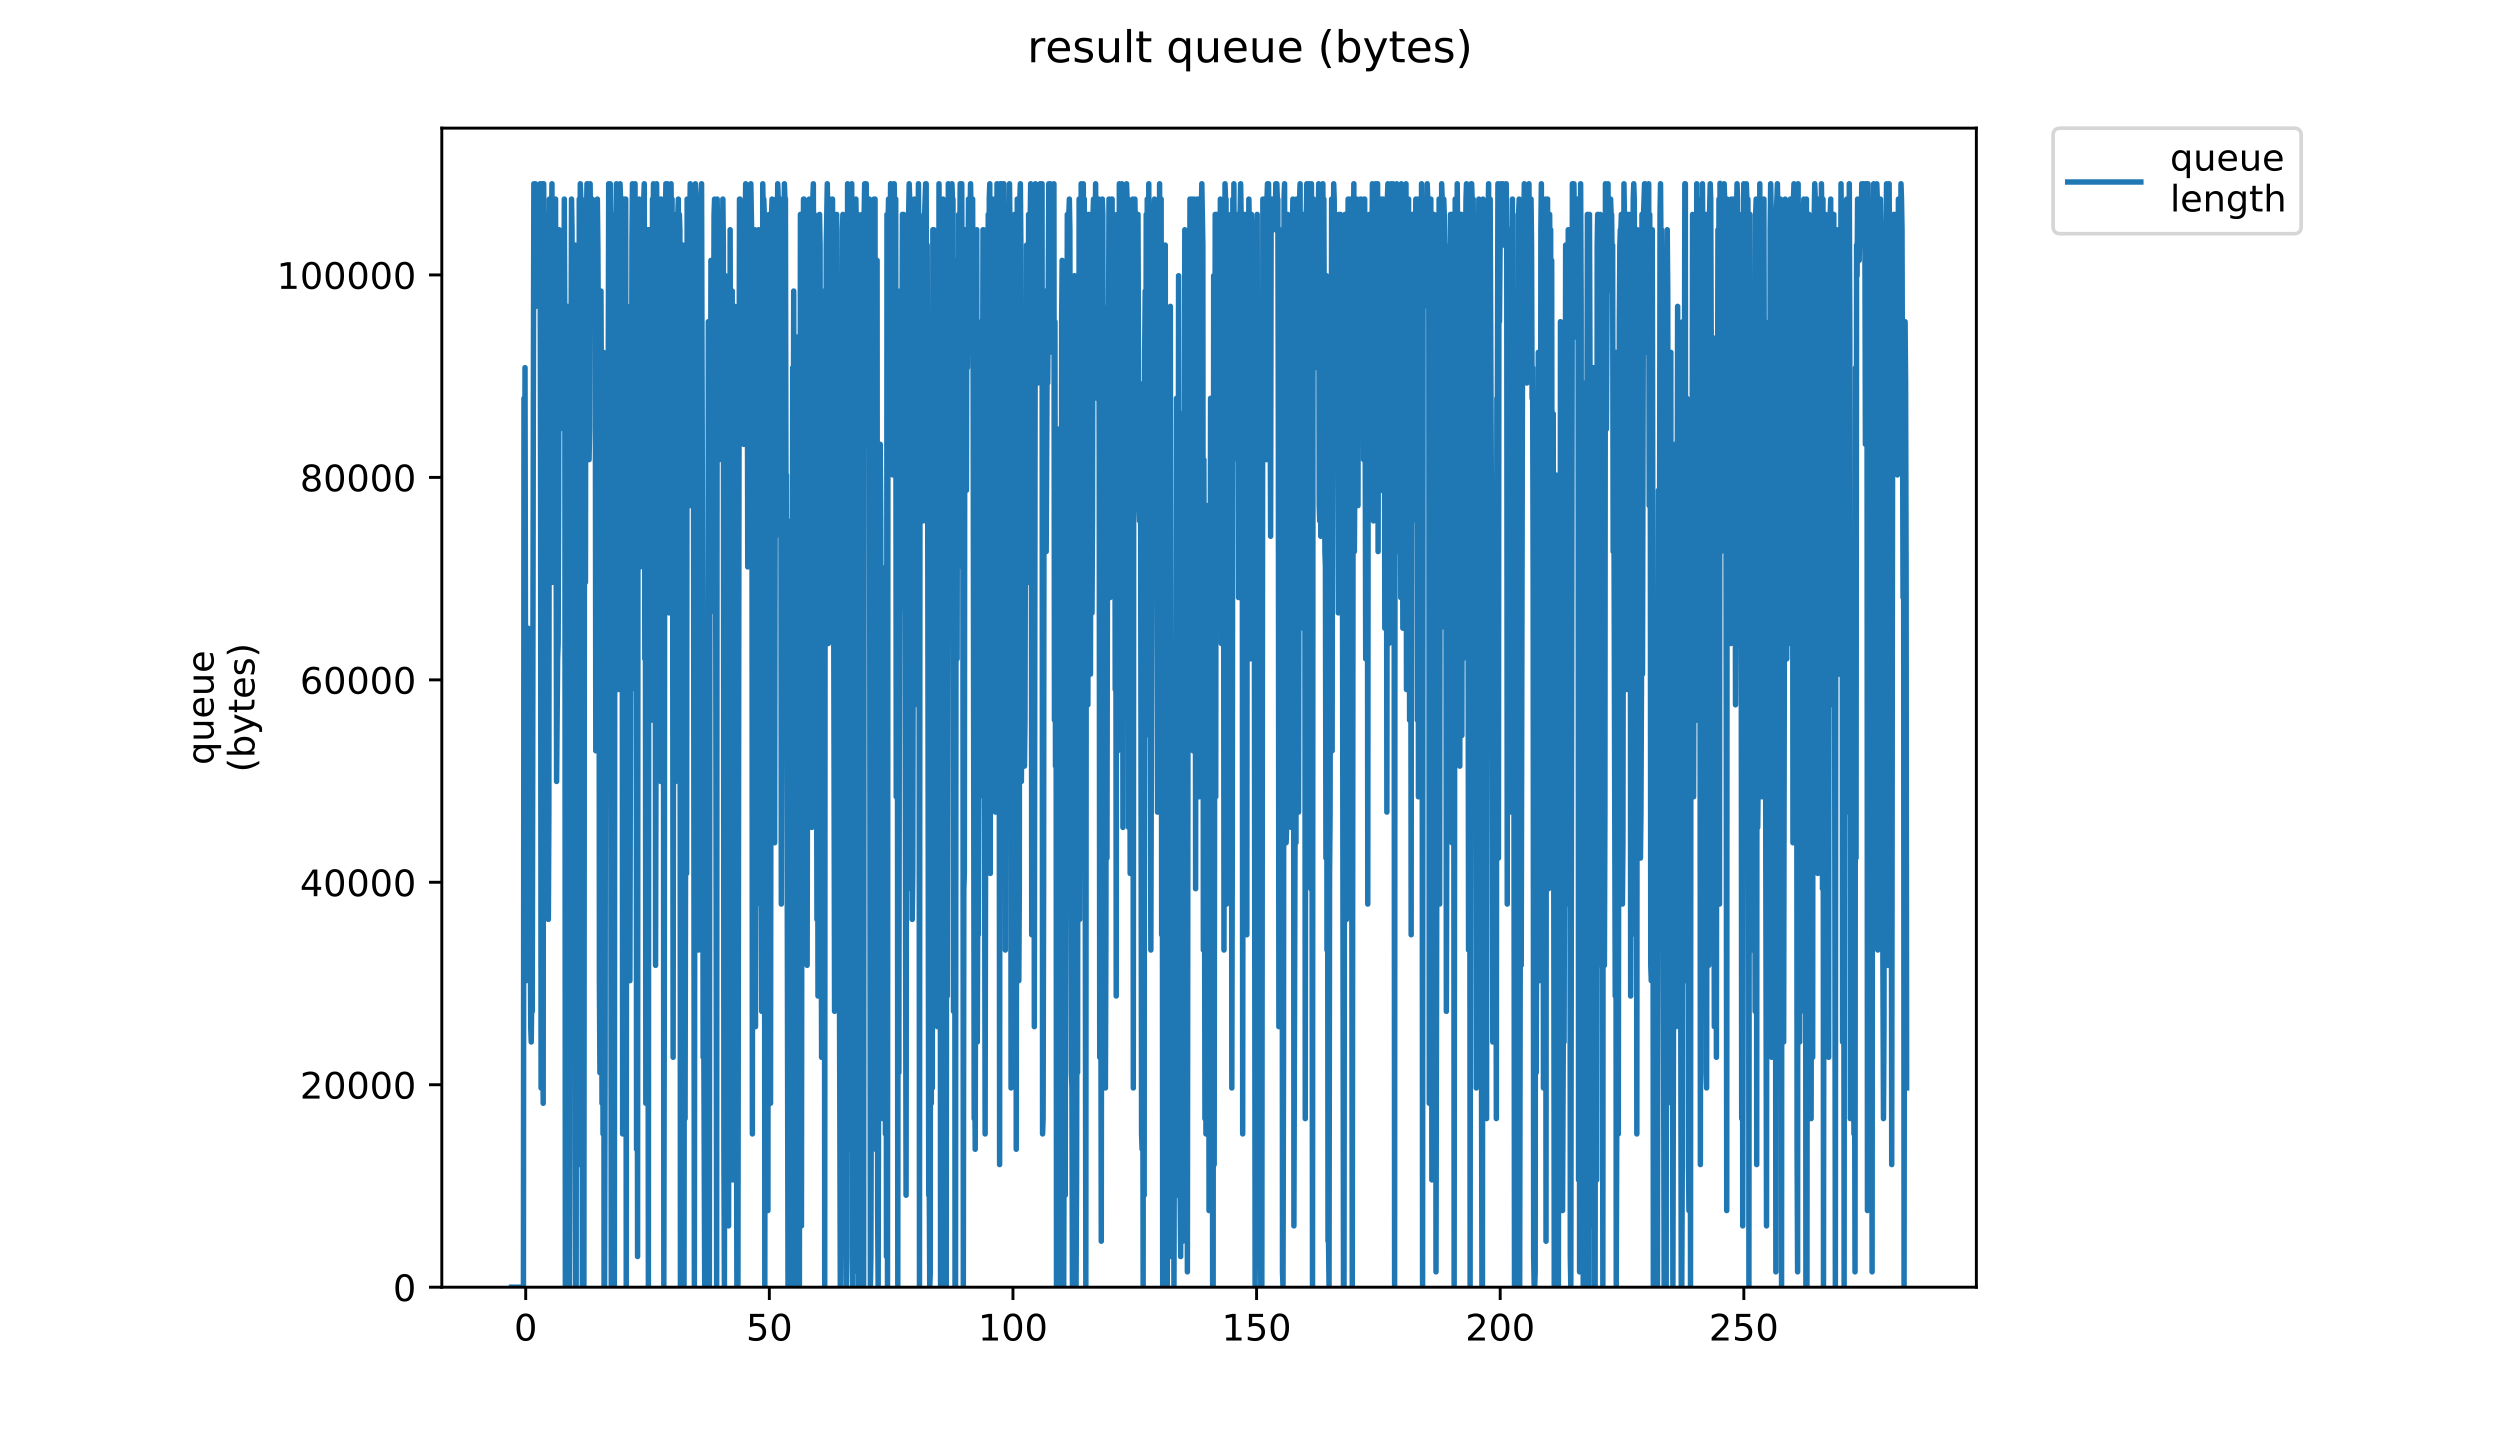 <?xml version="1.0" encoding="utf-8" standalone="no"?>
<!DOCTYPE svg PUBLIC "-//W3C//DTD SVG 1.1//EN"
  "http://www.w3.org/Graphics/SVG/1.1/DTD/svg11.dtd">
<!-- Created with matplotlib (https://matplotlib.org/) -->
<svg height="396pt" version="1.1" viewBox="0 0 684 396" width="684pt" xmlns="http://www.w3.org/2000/svg" xmlns:xlink="http://www.w3.org/1999/xlink">
 <defs>
  <style type="text/css">
*{stroke-linecap:butt;stroke-linejoin:round;}
  </style>
 </defs>
 <g id="figure_1">
  <g id="patch_1">
   <path d="M 0 396 
L 684 396 
L 684 0 
L 0 0 
z
" style="fill:#ffffff;"/>
  </g>
  <g id="axes_1">
   <g id="patch_2">
    <path d="M 120.879 352.174 
L 540.734 352.174 
L 540.734 35.062 
L 120.879 35.062 
z
" style="fill:#ffffff;"/>
   </g>
   <g id="matplotlib.axis_1">
    <g id="xtick_1">
     <g id="line2d_1">
      <defs>
       <path d="M 0 0 
L 0 3.5 
" id="mdcf283536b" style="stroke:#000000;stroke-width:0.8;"/>
      </defs>
      <g>
       <use style="stroke:#000000;stroke-width:0.8;" x="143.835" xlink:href="#mdcf283536b" y="352.174"/>
      </g>
     </g>
     <g id="text_1">
      <!-- 0 -->
      <defs>
       <path d="M 31.781 66.406 
Q 24.172 66.406 20.328 58.906 
Q 16.5 51.422 16.5 36.375 
Q 16.5 21.391 20.328 13.891 
Q 24.172 6.391 31.781 6.391 
Q 39.453 6.391 43.281 13.891 
Q 47.125 21.391 47.125 36.375 
Q 47.125 51.422 43.281 58.906 
Q 39.453 66.406 31.781 66.406 
z
M 31.781 74.219 
Q 44.047 74.219 50.516 64.516 
Q 56.984 54.828 56.984 36.375 
Q 56.984 17.969 50.516 8.266 
Q 44.047 -1.422 31.781 -1.422 
Q 19.531 -1.422 13.062 8.266 
Q 6.594 17.969 6.594 36.375 
Q 6.594 54.828 13.062 64.516 
Q 19.531 74.219 31.781 74.219 
z
" id="DejaVuSans-48"/>
      </defs>
      <g transform="translate(140.654 366.773)scale(0.1 -0.1)">
       <use xlink:href="#DejaVuSans-48"/>
      </g>
     </g>
    </g>
    <g id="xtick_2">
     <g id="line2d_2">
      <g>
       <use style="stroke:#000000;stroke-width:0.8;" x="210.49" xlink:href="#mdcf283536b" y="352.174"/>
      </g>
     </g>
     <g id="text_2">
      <!-- 50 -->
      <defs>
       <path d="M 10.797 72.906 
L 49.516 72.906 
L 49.516 64.594 
L 19.828 64.594 
L 19.828 46.734 
Q 21.969 47.469 24.109 47.828 
Q 26.266 48.188 28.422 48.188 
Q 40.625 48.188 47.75 41.5 
Q 54.891 34.812 54.891 23.391 
Q 54.891 11.625 47.562 5.094 
Q 40.234 -1.422 26.906 -1.422 
Q 22.312 -1.422 17.547 -0.641 
Q 12.797 0.141 7.719 1.703 
L 7.719 11.625 
Q 12.109 9.234 16.797 8.062 
Q 21.484 6.891 26.703 6.891 
Q 35.156 6.891 40.078 11.328 
Q 45.016 15.766 45.016 23.391 
Q 45.016 31 40.078 35.438 
Q 35.156 39.891 26.703 39.891 
Q 22.75 39.891 18.812 39.016 
Q 14.891 38.141 10.797 36.281 
z
" id="DejaVuSans-53"/>
      </defs>
      <g transform="translate(204.128 366.773)scale(0.1 -0.1)">
       <use xlink:href="#DejaVuSans-53"/>
       <use x="63.623" xlink:href="#DejaVuSans-48"/>
      </g>
     </g>
    </g>
    <g id="xtick_3">
     <g id="line2d_3">
      <g>
       <use style="stroke:#000000;stroke-width:0.8;" x="277.145" xlink:href="#mdcf283536b" y="352.174"/>
      </g>
     </g>
     <g id="text_3">
      <!-- 100 -->
      <defs>
       <path d="M 12.406 8.297 
L 28.516 8.297 
L 28.516 63.922 
L 10.984 60.406 
L 10.984 69.391 
L 28.422 72.906 
L 38.281 72.906 
L 38.281 8.297 
L 54.391 8.297 
L 54.391 0 
L 12.406 0 
z
" id="DejaVuSans-49"/>
      </defs>
      <g transform="translate(267.601 366.773)scale(0.1 -0.1)">
       <use xlink:href="#DejaVuSans-49"/>
       <use x="63.623" xlink:href="#DejaVuSans-48"/>
       <use x="127.246" xlink:href="#DejaVuSans-48"/>
      </g>
     </g>
    </g>
    <g id="xtick_4">
     <g id="line2d_4">
      <g>
       <use style="stroke:#000000;stroke-width:0.8;" x="343.8" xlink:href="#mdcf283536b" y="352.174"/>
      </g>
     </g>
     <g id="text_4">
      <!-- 150 -->
      <g transform="translate(334.256 366.773)scale(0.1 -0.1)">
       <use xlink:href="#DejaVuSans-49"/>
       <use x="63.623" xlink:href="#DejaVuSans-53"/>
       <use x="127.246" xlink:href="#DejaVuSans-48"/>
      </g>
     </g>
    </g>
    <g id="xtick_5">
     <g id="line2d_5">
      <g>
       <use style="stroke:#000000;stroke-width:0.8;" x="410.455" xlink:href="#mdcf283536b" y="352.174"/>
      </g>
     </g>
     <g id="text_5">
      <!-- 200 -->
      <defs>
       <path d="M 19.188 8.297 
L 53.609 8.297 
L 53.609 0 
L 7.328 0 
L 7.328 8.297 
Q 12.938 14.109 22.625 23.891 
Q 32.328 33.688 34.812 36.531 
Q 39.547 41.844 41.422 45.531 
Q 43.312 49.219 43.312 52.781 
Q 43.312 58.594 39.234 62.25 
Q 35.156 65.922 28.609 65.922 
Q 23.969 65.922 18.812 64.312 
Q 13.672 62.703 7.812 59.422 
L 7.812 69.391 
Q 13.766 71.781 18.938 73 
Q 24.125 74.219 28.422 74.219 
Q 39.75 74.219 46.484 68.547 
Q 53.219 62.891 53.219 53.422 
Q 53.219 48.922 51.531 44.891 
Q 49.859 40.875 45.406 35.406 
Q 44.188 33.984 37.641 27.219 
Q 31.109 20.453 19.188 8.297 
z
" id="DejaVuSans-50"/>
      </defs>
      <g transform="translate(400.911 366.773)scale(0.1 -0.1)">
       <use xlink:href="#DejaVuSans-50"/>
       <use x="63.623" xlink:href="#DejaVuSans-48"/>
       <use x="127.246" xlink:href="#DejaVuSans-48"/>
      </g>
     </g>
    </g>
    <g id="xtick_6">
     <g id="line2d_6">
      <g>
       <use style="stroke:#000000;stroke-width:0.8;" x="477.11" xlink:href="#mdcf283536b" y="352.174"/>
      </g>
     </g>
     <g id="text_6">
      <!-- 250 -->
      <g transform="translate(467.566 366.773)scale(0.1 -0.1)">
       <use xlink:href="#DejaVuSans-50"/>
       <use x="63.623" xlink:href="#DejaVuSans-53"/>
       <use x="127.246" xlink:href="#DejaVuSans-48"/>
      </g>
     </g>
    </g>
   </g>
   <g id="matplotlib.axis_2">
    <g id="ytick_1">
     <g id="line2d_7">
      <defs>
       <path d="M 0 0 
L -3.5 0 
" id="mb34e630c0d" style="stroke:#000000;stroke-width:0.8;"/>
      </defs>
      <g>
       <use style="stroke:#000000;stroke-width:0.8;" x="120.879" xlink:href="#mb34e630c0d" y="352.174"/>
      </g>
     </g>
     <g id="text_7">
      <!-- 0 -->
      <g transform="translate(107.516 355.973)scale(0.1 -0.1)">
       <use xlink:href="#DejaVuSans-48"/>
      </g>
     </g>
    </g>
    <g id="ytick_2">
     <g id="line2d_8">
      <g>
       <use style="stroke:#000000;stroke-width:0.8;" x="120.879" xlink:href="#mb34e630c0d" y="296.785"/>
      </g>
     </g>
     <g id="text_8">
      <!-- 20000 -->
      <g transform="translate(82.066 300.584)scale(0.1 -0.1)">
       <use xlink:href="#DejaVuSans-50"/>
       <use x="63.623" xlink:href="#DejaVuSans-48"/>
       <use x="127.246" xlink:href="#DejaVuSans-48"/>
       <use x="190.869" xlink:href="#DejaVuSans-48"/>
       <use x="254.492" xlink:href="#DejaVuSans-48"/>
      </g>
     </g>
    </g>
    <g id="ytick_3">
     <g id="line2d_9">
      <g>
       <use style="stroke:#000000;stroke-width:0.8;" x="120.879" xlink:href="#mb34e630c0d" y="241.395"/>
      </g>
     </g>
     <g id="text_9">
      <!-- 40000 -->
      <defs>
       <path d="M 37.797 64.312 
L 12.891 25.391 
L 37.797 25.391 
z
M 35.203 72.906 
L 47.609 72.906 
L 47.609 25.391 
L 58.016 25.391 
L 58.016 17.188 
L 47.609 17.188 
L 47.609 0 
L 37.797 0 
L 37.797 17.188 
L 4.891 17.188 
L 4.891 26.703 
z
" id="DejaVuSans-52"/>
      </defs>
      <g transform="translate(82.066 245.194)scale(0.1 -0.1)">
       <use xlink:href="#DejaVuSans-52"/>
       <use x="63.623" xlink:href="#DejaVuSans-48"/>
       <use x="127.246" xlink:href="#DejaVuSans-48"/>
       <use x="190.869" xlink:href="#DejaVuSans-48"/>
       <use x="254.492" xlink:href="#DejaVuSans-48"/>
      </g>
     </g>
    </g>
    <g id="ytick_4">
     <g id="line2d_10">
      <g>
       <use style="stroke:#000000;stroke-width:0.8;" x="120.879" xlink:href="#mb34e630c0d" y="186.006"/>
      </g>
     </g>
     <g id="text_10">
      <!-- 60000 -->
      <defs>
       <path d="M 33.016 40.375 
Q 26.375 40.375 22.484 35.828 
Q 18.609 31.297 18.609 23.391 
Q 18.609 15.531 22.484 10.953 
Q 26.375 6.391 33.016 6.391 
Q 39.656 6.391 43.531 10.953 
Q 47.406 15.531 47.406 23.391 
Q 47.406 31.297 43.531 35.828 
Q 39.656 40.375 33.016 40.375 
z
M 52.594 71.297 
L 52.594 62.312 
Q 48.875 64.062 45.094 64.984 
Q 41.312 65.922 37.594 65.922 
Q 27.828 65.922 22.672 59.328 
Q 17.531 52.734 16.797 39.406 
Q 19.672 43.656 24.016 45.922 
Q 28.375 48.188 33.594 48.188 
Q 44.578 48.188 50.953 41.516 
Q 57.328 34.859 57.328 23.391 
Q 57.328 12.156 50.688 5.359 
Q 44.047 -1.422 33.016 -1.422 
Q 20.359 -1.422 13.672 8.266 
Q 6.984 17.969 6.984 36.375 
Q 6.984 53.656 15.188 63.938 
Q 23.391 74.219 37.203 74.219 
Q 40.922 74.219 44.703 73.484 
Q 48.484 72.75 52.594 71.297 
z
" id="DejaVuSans-54"/>
      </defs>
      <g transform="translate(82.066 189.805)scale(0.1 -0.1)">
       <use xlink:href="#DejaVuSans-54"/>
       <use x="63.623" xlink:href="#DejaVuSans-48"/>
       <use x="127.246" xlink:href="#DejaVuSans-48"/>
       <use x="190.869" xlink:href="#DejaVuSans-48"/>
       <use x="254.492" xlink:href="#DejaVuSans-48"/>
      </g>
     </g>
    </g>
    <g id="ytick_5">
     <g id="line2d_11">
      <g>
       <use style="stroke:#000000;stroke-width:0.8;" x="120.879" xlink:href="#mb34e630c0d" y="130.616"/>
      </g>
     </g>
     <g id="text_11">
      <!-- 80000 -->
      <defs>
       <path d="M 31.781 34.625 
Q 24.75 34.625 20.719 30.859 
Q 16.703 27.094 16.703 20.516 
Q 16.703 13.922 20.719 10.156 
Q 24.75 6.391 31.781 6.391 
Q 38.812 6.391 42.859 10.172 
Q 46.922 13.969 46.922 20.516 
Q 46.922 27.094 42.891 30.859 
Q 38.875 34.625 31.781 34.625 
z
M 21.922 38.812 
Q 15.578 40.375 12.031 44.719 
Q 8.5 49.078 8.5 55.328 
Q 8.5 64.062 14.719 69.141 
Q 20.953 74.219 31.781 74.219 
Q 42.672 74.219 48.875 69.141 
Q 55.078 64.062 55.078 55.328 
Q 55.078 49.078 51.531 44.719 
Q 48 40.375 41.703 38.812 
Q 48.828 37.156 52.797 32.312 
Q 56.781 27.484 56.781 20.516 
Q 56.781 9.906 50.312 4.234 
Q 43.844 -1.422 31.781 -1.422 
Q 19.734 -1.422 13.25 4.234 
Q 6.781 9.906 6.781 20.516 
Q 6.781 27.484 10.781 32.312 
Q 14.797 37.156 21.922 38.812 
z
M 18.312 54.391 
Q 18.312 48.734 21.844 45.562 
Q 25.391 42.391 31.781 42.391 
Q 38.141 42.391 41.719 45.562 
Q 45.312 48.734 45.312 54.391 
Q 45.312 60.062 41.719 63.234 
Q 38.141 66.406 31.781 66.406 
Q 25.391 66.406 21.844 63.234 
Q 18.312 60.062 18.312 54.391 
z
" id="DejaVuSans-56"/>
      </defs>
      <g transform="translate(82.066 134.415)scale(0.1 -0.1)">
       <use xlink:href="#DejaVuSans-56"/>
       <use x="63.623" xlink:href="#DejaVuSans-48"/>
       <use x="127.246" xlink:href="#DejaVuSans-48"/>
       <use x="190.869" xlink:href="#DejaVuSans-48"/>
       <use x="254.492" xlink:href="#DejaVuSans-48"/>
      </g>
     </g>
    </g>
    <g id="ytick_6">
     <g id="line2d_12">
      <g>
       <use style="stroke:#000000;stroke-width:0.8;" x="120.879" xlink:href="#mb34e630c0d" y="75.227"/>
      </g>
     </g>
     <g id="text_12">
      <!-- 100000 -->
      <g transform="translate(75.704 79.026)scale(0.1 -0.1)">
       <use xlink:href="#DejaVuSans-49"/>
       <use x="63.623" xlink:href="#DejaVuSans-48"/>
       <use x="127.246" xlink:href="#DejaVuSans-48"/>
       <use x="190.869" xlink:href="#DejaVuSans-48"/>
       <use x="254.492" xlink:href="#DejaVuSans-48"/>
       <use x="318.115" xlink:href="#DejaVuSans-48"/>
      </g>
     </g>
    </g>
    <g id="text_13">
     <!-- queue -->
     <defs>
      <path d="M 14.797 27.297 
Q 14.797 17.391 18.875 11.75 
Q 22.953 6.109 30.078 6.109 
Q 37.203 6.109 41.297 11.75 
Q 45.406 17.391 45.406 27.297 
Q 45.406 37.203 41.297 42.844 
Q 37.203 48.484 30.078 48.484 
Q 22.953 48.484 18.875 42.844 
Q 14.797 37.203 14.797 27.297 
z
M 45.406 8.203 
Q 42.578 3.328 38.25 0.953 
Q 33.938 -1.422 27.875 -1.422 
Q 17.969 -1.422 11.734 6.484 
Q 5.516 14.406 5.516 27.297 
Q 5.516 40.188 11.734 48.094 
Q 17.969 56 27.875 56 
Q 33.938 56 38.25 53.625 
Q 42.578 51.266 45.406 46.391 
L 45.406 54.688 
L 54.391 54.688 
L 54.391 -20.797 
L 45.406 -20.797 
z
" id="DejaVuSans-113"/>
      <path d="M 8.5 21.578 
L 8.5 54.688 
L 17.484 54.688 
L 17.484 21.922 
Q 17.484 14.156 20.5 10.266 
Q 23.531 6.391 29.594 6.391 
Q 36.859 6.391 41.078 11.031 
Q 45.312 15.672 45.312 23.688 
L 45.312 54.688 
L 54.297 54.688 
L 54.297 0 
L 45.312 0 
L 45.312 8.406 
Q 42.047 3.422 37.719 1 
Q 33.406 -1.422 27.688 -1.422 
Q 18.266 -1.422 13.375 4.438 
Q 8.5 10.297 8.5 21.578 
z
M 31.109 56 
z
" id="DejaVuSans-117"/>
      <path d="M 56.203 29.594 
L 56.203 25.203 
L 14.891 25.203 
Q 15.484 15.922 20.484 11.062 
Q 25.484 6.203 34.422 6.203 
Q 39.594 6.203 44.453 7.469 
Q 49.312 8.734 54.109 11.281 
L 54.109 2.781 
Q 49.266 0.734 44.188 -0.344 
Q 39.109 -1.422 33.891 -1.422 
Q 20.797 -1.422 13.156 6.188 
Q 5.516 13.812 5.516 26.812 
Q 5.516 40.234 12.766 48.109 
Q 20.016 56 32.328 56 
Q 43.359 56 49.781 48.891 
Q 56.203 41.797 56.203 29.594 
z
M 47.219 32.234 
Q 47.125 39.594 43.094 43.984 
Q 39.062 48.391 32.422 48.391 
Q 24.906 48.391 20.391 44.141 
Q 15.875 39.891 15.188 32.172 
z
" id="DejaVuSans-101"/>
     </defs>
     <g transform="translate(58.426 209.283)rotate(-90)scale(0.1 -0.1)">
      <use xlink:href="#DejaVuSans-113"/>
      <use x="63.477" xlink:href="#DejaVuSans-117"/>
      <use x="126.855" xlink:href="#DejaVuSans-101"/>
      <use x="188.379" xlink:href="#DejaVuSans-117"/>
      <use x="251.758" xlink:href="#DejaVuSans-101"/>
     </g>
     <!-- (bytes) -->
     <defs>
      <path d="M 31 75.875 
Q 24.469 64.656 21.281 53.656 
Q 18.109 42.672 18.109 31.391 
Q 18.109 20.125 21.312 9.062 
Q 24.516 -2 31 -13.188 
L 23.188 -13.188 
Q 15.875 -1.703 12.234 9.375 
Q 8.594 20.453 8.594 31.391 
Q 8.594 42.281 12.203 53.312 
Q 15.828 64.359 23.188 75.875 
z
" id="DejaVuSans-40"/>
      <path d="M 48.688 27.297 
Q 48.688 37.203 44.609 42.844 
Q 40.531 48.484 33.406 48.484 
Q 26.266 48.484 22.188 42.844 
Q 18.109 37.203 18.109 27.297 
Q 18.109 17.391 22.188 11.75 
Q 26.266 6.109 33.406 6.109 
Q 40.531 6.109 44.609 11.75 
Q 48.688 17.391 48.688 27.297 
z
M 18.109 46.391 
Q 20.953 51.266 25.266 53.625 
Q 29.594 56 35.594 56 
Q 45.562 56 51.781 48.094 
Q 58.016 40.188 58.016 27.297 
Q 58.016 14.406 51.781 6.484 
Q 45.562 -1.422 35.594 -1.422 
Q 29.594 -1.422 25.266 0.953 
Q 20.953 3.328 18.109 8.203 
L 18.109 0 
L 9.078 0 
L 9.078 75.984 
L 18.109 75.984 
z
" id="DejaVuSans-98"/>
      <path d="M 32.172 -5.078 
Q 28.375 -14.844 24.75 -17.812 
Q 21.141 -20.797 15.094 -20.797 
L 7.906 -20.797 
L 7.906 -13.281 
L 13.188 -13.281 
Q 16.891 -13.281 18.938 -11.516 
Q 21 -9.766 23.484 -3.219 
L 25.094 0.875 
L 2.984 54.688 
L 12.5 54.688 
L 29.594 11.922 
L 46.688 54.688 
L 56.203 54.688 
z
" id="DejaVuSans-121"/>
      <path d="M 18.312 70.219 
L 18.312 54.688 
L 36.812 54.688 
L 36.812 47.703 
L 18.312 47.703 
L 18.312 18.016 
Q 18.312 11.328 20.141 9.422 
Q 21.969 7.516 27.594 7.516 
L 36.812 7.516 
L 36.812 0 
L 27.594 0 
Q 17.188 0 13.234 3.875 
Q 9.281 7.766 9.281 18.016 
L 9.281 47.703 
L 2.688 47.703 
L 2.688 54.688 
L 9.281 54.688 
L 9.281 70.219 
z
" id="DejaVuSans-116"/>
      <path d="M 44.281 53.078 
L 44.281 44.578 
Q 40.484 46.531 36.375 47.5 
Q 32.281 48.484 27.875 48.484 
Q 21.188 48.484 17.844 46.438 
Q 14.5 44.391 14.5 40.281 
Q 14.5 37.156 16.891 35.375 
Q 19.281 33.594 26.516 31.984 
L 29.594 31.297 
Q 39.156 29.25 43.188 25.516 
Q 47.219 21.781 47.219 15.094 
Q 47.219 7.469 41.188 3.016 
Q 35.156 -1.422 24.609 -1.422 
Q 20.219 -1.422 15.453 -0.562 
Q 10.688 0.297 5.422 2 
L 5.422 11.281 
Q 10.406 8.688 15.234 7.391 
Q 20.062 6.109 24.812 6.109 
Q 31.156 6.109 34.562 8.281 
Q 37.984 10.453 37.984 14.406 
Q 37.984 18.062 35.516 20.016 
Q 33.062 21.969 24.703 23.781 
L 21.578 24.516 
Q 13.234 26.266 9.516 29.906 
Q 5.812 33.547 5.812 39.891 
Q 5.812 47.609 11.281 51.797 
Q 16.75 56 26.812 56 
Q 31.781 56 36.172 55.266 
Q 40.578 54.547 44.281 53.078 
z
" id="DejaVuSans-115"/>
      <path d="M 8.016 75.875 
L 15.828 75.875 
Q 23.141 64.359 26.781 53.312 
Q 30.422 42.281 30.422 31.391 
Q 30.422 20.453 26.781 9.375 
Q 23.141 -1.703 15.828 -13.188 
L 8.016 -13.188 
Q 14.5 -2 17.703 9.062 
Q 20.906 20.125 20.906 31.391 
Q 20.906 42.672 17.703 53.656 
Q 14.5 64.656 8.016 75.875 
z
" id="DejaVuSans-41"/>
     </defs>
     <g transform="translate(69.624 211.295)rotate(-90)scale(0.1 -0.1)">
      <use xlink:href="#DejaVuSans-40"/>
      <use x="39.014" xlink:href="#DejaVuSans-98"/>
      <use x="102.49" xlink:href="#DejaVuSans-121"/>
      <use x="161.67" xlink:href="#DejaVuSans-116"/>
      <use x="200.879" xlink:href="#DejaVuSans-101"/>
      <use x="262.402" xlink:href="#DejaVuSans-115"/>
      <use x="314.502" xlink:href="#DejaVuSans-41"/>
     </g>
    </g>
   </g>
   <g id="line2d_13">
    <path clip-path="url(#p73436ef571)" d="M 139.963 352.174 
L 143.213 352.174 
L 143.36 108.981 
L 143.502 201.227 
L 143.643 100.595 
L 143.924 268.315 
L 144.064 264.122 
L 144.205 247.35 
L 144.346 247.35 
L 144.487 171.876 
L 144.628 247.35 
L 144.916 268.315 
L 145.06 247.35 
L 145.203 280.893 
L 145.348 285.086 
L 145.491 272.507 
L 145.633 276.7 
L 145.918 113.174 
L 146.059 50.279 
L 146.201 71.244 
L 146.484 50.279 
L 146.626 83.823 
L 146.767 58.665 
L 146.908 54.472 
L 147.051 62.858 
L 147.193 58.665 
L 147.335 62.858 
L 147.476 54.472 
L 147.616 75.437 
L 147.759 50.279 
L 147.9 134.139 
L 148.041 297.665 
L 148.184 50.279 
L 148.328 50.279 
L 148.47 264.122 
L 148.614 301.858 
L 148.754 50.279 
L 149.037 117.367 
L 149.182 108.981 
L 149.324 142.525 
L 149.465 58.665 
L 149.607 92.209 
L 150.03 251.543 
L 150.17 222.192 
L 150.31 54.472 
L 150.45 129.946 
L 150.591 142.525 
L 150.872 62.858 
L 151.014 50.279 
L 151.155 159.33 
L 151.296 54.472 
L 151.436 71.244 
L 151.577 58.665 
L 151.86 79.63 
L 152 54.472 
L 152.283 213.806 
L 152.566 180.262 
L 152.706 176.069 
L 152.847 138.332 
L 152.987 62.858 
L 153.128 71.244 
L 153.269 117.367 
L 153.549 75.437 
L 153.691 79.63 
L 153.833 67.051 
L 153.974 104.788 
L 154.115 96.402 
L 154.256 96.402 
L 154.396 54.472 
L 154.536 92.209 
L 154.677 352.174 
L 154.818 88.016 
L 154.958 108.981 
L 155.1 104.788 
L 155.241 83.823 
L 155.522 285.086 
L 155.662 197.034 
L 155.802 352.174 
L 155.944 314.437 
L 156.085 113.174 
L 156.225 100.595 
L 156.367 54.472 
L 156.507 62.858 
L 156.647 255.752 
L 156.788 75.437 
L 156.929 83.823 
L 157.21 113.174 
L 157.351 67.051 
L 157.495 352.174 
L 157.638 352.174 
L 157.78 71.244 
L 157.92 79.63 
L 158.201 318.63 
L 158.342 318.63 
L 158.483 54.472 
L 158.623 121.56 
L 158.764 50.279 
L 158.908 54.472 
L 159.049 79.63 
L 159.19 155.104 
L 159.332 352.174 
L 159.756 352.174 
L 159.898 150.911 
L 160.039 108.981 
L 160.18 159.33 
L 160.322 54.472 
L 160.463 58.665 
L 160.604 50.279 
L 160.746 50.279 
L 160.887 62.858 
L 161.169 125.753 
L 161.31 117.367 
L 161.451 50.279 
L 161.592 62.858 
L 161.732 54.472 
L 161.88 62.858 
L 162.022 54.472 
L 162.163 75.437 
L 162.304 58.665 
L 162.445 67.051 
L 162.585 58.665 
L 162.726 88.016 
L 162.867 88.016 
L 163.008 205.42 
L 163.29 58.665 
L 163.432 54.472 
L 163.573 67.051 
L 163.714 92.209 
L 163.854 83.823 
L 163.995 268.315 
L 164.136 293.472 
L 164.279 108.981 
L 164.422 79.63 
L 164.562 113.174 
L 164.703 301.858 
L 164.845 180.262 
L 164.986 310.244 
L 165.126 96.402 
L 165.27 352.174 
L 165.413 352.174 
L 165.555 289.279 
L 165.696 121.56 
L 165.837 134.139 
L 165.977 125.753 
L 166.259 96.402 
L 166.4 108.981 
L 166.54 50.279 
L 166.68 58.665 
L 166.963 50.279 
L 167.246 352.174 
L 167.386 352.174 
L 167.527 58.665 
L 167.667 138.332 
L 167.807 352.174 
L 168.089 352.174 
L 168.229 100.595 
L 168.37 58.665 
L 168.511 58.665 
L 168.652 50.279 
L 168.792 58.665 
L 169.072 58.665 
L 169.216 188.648 
L 169.359 75.437 
L 169.502 54.472 
L 169.645 50.279 
L 169.786 54.472 
L 169.927 54.472 
L 170.215 108.981 
L 170.355 310.244 
L 170.495 58.665 
L 170.635 54.472 
L 170.776 71.244 
L 170.916 125.753 
L 171.056 54.472 
L 171.197 54.472 
L 171.34 352.174 
L 171.484 104.788 
L 171.626 83.823 
L 171.767 113.174 
L 171.909 188.648 
L 172.051 104.788 
L 172.193 264.122 
L 172.335 268.315 
L 172.477 205.42 
L 172.618 88.016 
L 172.759 150.911 
L 172.899 67.051 
L 173.039 50.279 
L 173.179 62.858 
L 173.319 100.595 
L 173.46 54.472 
L 173.6 108.981 
L 173.741 50.279 
L 173.881 188.648 
L 174.021 75.437 
L 174.161 314.437 
L 174.301 222.192 
L 174.441 343.788 
L 174.582 67.051 
L 174.725 129.946 
L 174.865 54.472 
L 175.148 155.104 
L 175.43 58.665 
L 175.709 125.753 
L 175.849 108.981 
L 175.99 108.981 
L 176.13 54.472 
L 176.269 50.279 
L 176.414 180.262 
L 176.554 129.946 
L 176.694 301.858 
L 176.834 301.858 
L 177.113 62.858 
L 177.395 352.174 
L 177.535 62.858 
L 177.676 167.683 
L 177.819 79.63 
L 177.959 67.051 
L 178.238 188.648 
L 178.379 197.034 
L 178.52 54.472 
L 178.661 62.858 
L 178.801 50.279 
L 179.082 58.665 
L 179.223 54.472 
L 179.363 264.122 
L 179.504 197.034 
L 179.644 50.279 
L 179.784 67.051 
L 179.924 54.472 
L 180.064 71.244 
L 180.208 146.718 
L 180.492 67.051 
L 180.633 54.472 
L 180.775 213.806 
L 180.918 54.472 
L 181.059 58.665 
L 181.2 67.051 
L 181.341 159.33 
L 181.481 108.981 
L 181.621 352.174 
L 181.762 268.315 
L 181.904 62.858 
L 182.044 62.858 
L 182.185 50.279 
L 182.326 62.858 
L 182.466 62.858 
L 182.607 50.279 
L 182.748 58.665 
L 182.889 75.437 
L 183.031 167.683 
L 183.315 58.665 
L 183.456 62.858 
L 183.598 50.279 
L 183.739 67.051 
L 183.88 54.472 
L 184.021 134.139 
L 184.165 289.279 
L 184.449 67.051 
L 184.591 62.858 
L 184.739 67.051 
L 184.88 213.806 
L 185.022 58.665 
L 185.448 58.665 
L 185.589 54.472 
L 185.731 159.33 
L 185.876 58.665 
L 186.017 62.858 
L 186.162 352.174 
L 186.304 352.174 
L 186.445 314.437 
L 186.587 352.174 
L 186.728 255.752 
L 186.869 67.051 
L 187.01 167.683 
L 187.151 352.174 
L 187.293 184.455 
L 187.435 306.051 
L 187.718 155.104 
L 187.859 238.964 
L 188 54.472 
L 188.142 58.665 
L 188.283 58.665 
L 188.424 104.788 
L 188.567 58.665 
L 188.708 62.858 
L 188.848 50.279 
L 188.989 138.332 
L 189.129 54.472 
L 189.41 54.472 
L 189.695 79.63 
L 189.978 352.174 
L 190.263 50.279 
L 190.685 62.858 
L 190.827 247.35 
L 190.967 234.771 
L 191.108 259.929 
L 191.248 197.034 
L 191.389 58.665 
L 191.53 104.788 
L 191.67 58.665 
L 191.95 50.279 
L 192.235 163.49 
L 192.377 289.279 
L 192.52 272.507 
L 192.805 352.174 
L 193.086 289.279 
L 193.227 335.402 
L 193.367 209.613 
L 193.648 322.823 
L 193.792 88.016 
L 193.935 352.174 
L 194.079 352.174 
L 194.22 167.683 
L 194.36 167.683 
L 194.507 71.244 
L 194.655 138.332 
L 194.796 125.753 
L 194.941 159.33 
L 195.082 146.718 
L 195.363 58.665 
L 195.504 54.472 
L 195.79 142.525 
L 196.074 352.174 
L 196.214 54.472 
L 196.355 67.051 
L 196.497 117.367 
L 196.639 96.402 
L 196.782 125.753 
L 196.923 62.858 
L 197.065 58.665 
L 197.209 58.665 
L 197.349 67.051 
L 197.491 83.823 
L 197.631 83.823 
L 197.772 54.472 
L 197.914 67.051 
L 198.056 314.437 
L 198.199 352.174 
L 198.481 75.437 
L 198.623 243.157 
L 198.764 163.49 
L 198.906 276.7 
L 199.048 264.122 
L 199.196 180.262 
L 199.338 335.402 
L 199.48 213.806 
L 199.624 243.157 
L 199.765 62.858 
L 200.049 213.806 
L 200.332 79.63 
L 200.475 322.823 
L 200.618 146.718 
L 200.759 238.964 
L 201.042 83.823 
L 201.611 352.174 
L 201.755 318.63 
L 201.897 352.174 
L 202.184 129.946 
L 202.325 54.472 
L 202.467 54.472 
L 202.607 58.665 
L 202.748 58.665 
L 202.891 62.858 
L 203.031 100.595 
L 203.173 96.402 
L 203.316 58.665 
L 203.456 121.56 
L 203.597 121.56 
L 203.737 58.665 
L 203.879 62.858 
L 204.019 50.279 
L 204.161 54.472 
L 204.302 108.981 
L 204.443 75.437 
L 204.583 155.104 
L 204.724 88.016 
L 204.865 83.823 
L 205.145 54.472 
L 205.286 58.665 
L 205.426 50.279 
L 205.71 67.051 
L 205.851 310.244 
L 205.992 83.823 
L 206.135 180.262 
L 206.279 121.56 
L 206.421 150.911 
L 206.561 62.858 
L 206.704 280.893 
L 206.846 167.683 
L 207.128 138.332 
L 207.269 188.648 
L 207.551 62.858 
L 207.976 247.35 
L 208.121 205.42 
L 208.262 226.385 
L 208.403 276.7 
L 208.544 247.35 
L 208.687 50.279 
L 208.828 58.665 
L 208.968 54.472 
L 209.108 58.665 
L 209.249 352.174 
L 209.534 58.665 
L 209.674 79.63 
L 209.816 134.139 
L 209.957 79.63 
L 210.101 331.209 
L 210.243 100.595 
L 210.526 58.665 
L 210.812 301.858 
L 211.095 58.665 
L 211.236 54.472 
L 211.376 58.665 
L 211.518 58.665 
L 211.66 108.981 
L 211.8 209.613 
L 211.941 230.578 
L 212.082 138.332 
L 212.222 146.718 
L 212.362 54.472 
L 212.503 58.665 
L 212.643 71.244 
L 212.783 50.279 
L 212.923 54.472 
L 213.063 54.472 
L 213.203 96.402 
L 213.343 58.665 
L 213.484 54.472 
L 213.625 88.016 
L 213.767 247.35 
L 214.05 54.472 
L 214.191 163.49 
L 214.332 58.665 
L 214.472 71.244 
L 214.612 50.279 
L 214.752 54.472 
L 214.894 54.356 
L 215.035 129.946 
L 215.176 129.946 
L 215.6 352.174 
L 215.742 159.33 
L 215.883 167.683 
L 216.307 352.174 
L 216.448 142.525 
L 216.589 352.174 
L 216.873 100.595 
L 217.014 150.911 
L 217.155 79.63 
L 217.297 176.069 
L 217.438 352.174 
L 217.579 352.174 
L 217.72 159.33 
L 217.861 335.402 
L 218.003 108.981 
L 218.146 92.209 
L 218.288 184.455 
L 218.429 352.174 
L 218.712 352.174 
L 218.994 58.665 
L 219.278 335.402 
L 219.56 67.051 
L 219.701 96.402 
L 219.843 54.472 
L 219.984 54.472 
L 220.125 62.858 
L 220.268 58.665 
L 220.409 75.437 
L 220.833 264.122 
L 220.975 188.648 
L 221.116 197.034 
L 221.258 58.665 
L 221.399 54.472 
L 221.541 62.858 
L 221.682 125.753 
L 221.823 125.753 
L 221.964 146.718 
L 222.105 226.385 
L 222.388 54.472 
L 222.529 50.279 
L 222.67 92.209 
L 222.811 58.665 
L 222.953 62.858 
L 223.235 125.753 
L 223.517 251.543 
L 223.659 167.683 
L 223.8 272.507 
L 223.943 125.753 
L 224.084 188.648 
L 224.225 58.665 
L 224.367 67.051 
L 224.65 234.771 
L 224.792 289.279 
L 224.934 285.086 
L 225.076 108.981 
L 225.217 272.507 
L 225.358 92.209 
L 225.5 79.63 
L 225.641 352.174 
L 225.782 83.823 
L 225.923 134.139 
L 226.065 67.051 
L 226.347 50.279 
L 226.487 62.858 
L 226.631 176.069 
L 226.773 54.472 
L 226.915 134.139 
L 227.059 54.472 
L 227.202 121.56 
L 227.486 58.665 
L 227.627 58.665 
L 227.769 54.472 
L 227.912 79.63 
L 228.338 276.7 
L 228.481 92.209 
L 228.623 142.525 
L 228.765 138.332 
L 228.906 58.665 
L 229.186 192.841 
L 229.327 142.525 
L 229.467 238.964 
L 229.611 247.35 
L 229.904 352.174 
L 230.047 352.174 
L 230.331 121.56 
L 230.472 62.858 
L 230.614 58.665 
L 230.756 322.823 
L 230.898 117.367 
L 231.039 79.63 
L 231.182 167.683 
L 231.325 113.174 
L 231.468 327.016 
L 231.614 352.174 
L 231.756 343.788 
L 231.897 50.279 
L 232.184 314.437 
L 232.326 293.472 
L 232.467 58.665 
L 232.609 276.7 
L 232.75 62.858 
L 232.89 62.858 
L 233.031 50.279 
L 233.173 117.367 
L 233.317 352.174 
L 233.459 213.806 
L 233.604 347.981 
L 233.746 117.367 
L 233.889 146.718 
L 234.171 54.472 
L 234.455 79.63 
L 234.596 176.069 
L 234.738 58.665 
L 234.879 352.174 
L 235.019 150.911 
L 235.302 280.893 
L 235.444 217.999 
L 235.584 276.7 
L 235.87 58.665 
L 236.011 67.051 
L 236.152 113.174 
L 236.293 352.174 
L 236.434 58.665 
L 236.574 50.279 
L 237.001 50.279 
L 237.426 121.56 
L 237.709 58.665 
L 237.85 54.472 
L 238.134 352.174 
L 238.275 343.788 
L 238.559 230.578 
L 238.7 217.999 
L 238.982 62.858 
L 239.127 54.472 
L 239.267 96.402 
L 239.409 54.472 
L 239.552 314.437 
L 239.693 71.244 
L 239.835 167.683 
L 239.976 71.244 
L 240.118 331.209 
L 240.26 352.174 
L 240.542 222.192 
L 240.688 188.648 
L 240.832 121.56 
L 240.973 142.525 
L 241.257 301.858 
L 241.398 280.893 
L 241.54 306.051 
L 241.682 264.122 
L 241.826 180.262 
L 241.97 230.578 
L 242.111 176.069 
L 242.252 310.244 
L 242.394 155.104 
L 242.536 343.788 
L 242.677 58.665 
L 242.82 352.174 
L 242.96 62.858 
L 243.102 54.472 
L 243.242 113.174 
L 243.664 50.279 
L 243.805 50.279 
L 243.946 96.402 
L 244.087 88.016 
L 244.227 129.946 
L 244.508 54.472 
L 244.648 50.279 
L 244.929 67.051 
L 245.07 54.472 
L 245.212 217.999 
L 245.353 188.648 
L 245.495 104.788 
L 245.636 352.174 
L 245.778 129.946 
L 245.92 293.472 
L 246.201 79.63 
L 246.341 104.788 
L 246.481 88.016 
L 246.622 142.525 
L 246.905 58.665 
L 247.047 67.051 
L 247.188 58.665 
L 247.328 67.051 
L 247.468 159.33 
L 247.612 167.683 
L 247.901 327.016 
L 248.184 62.858 
L 248.326 58.665 
L 248.469 67.051 
L 248.751 50.279 
L 249.033 58.665 
L 249.174 243.157 
L 249.315 58.665 
L 249.455 71.244 
L 249.595 251.543 
L 249.739 238.964 
L 250.022 67.051 
L 250.163 54.472 
L 250.303 192.841 
L 250.585 67.051 
L 250.866 121.56 
L 251.006 71.244 
L 251.147 67.051 
L 251.287 50.279 
L 251.427 79.63 
L 251.568 352.174 
L 251.709 113.174 
L 251.99 134.139 
L 252.131 113.174 
L 252.272 142.525 
L 252.413 117.367 
L 252.553 142.525 
L 252.694 134.139 
L 252.834 58.665 
L 252.974 58.665 
L 253.255 50.279 
L 253.395 50.279 
L 253.534 96.402 
L 253.674 67.051 
L 253.817 138.332 
L 254.098 327.016 
L 254.24 322.823 
L 254.381 352.174 
L 254.524 347.981 
L 254.664 117.367 
L 254.805 301.858 
L 254.948 238.964 
L 255.089 297.665 
L 255.229 62.858 
L 255.368 171.876 
L 255.51 62.858 
L 255.651 100.595 
L 255.791 251.543 
L 255.931 121.56 
L 256.21 104.788 
L 256.493 280.893 
L 256.634 88.016 
L 256.773 197.034 
L 256.913 50.279 
L 257.055 184.455 
L 257.196 113.174 
L 257.338 352.174 
L 257.482 352.174 
L 257.765 331.209 
L 258.047 54.472 
L 258.332 75.437 
L 258.473 188.648 
L 258.614 192.841 
L 258.755 58.665 
L 258.896 352.174 
L 259.037 117.367 
L 259.179 272.507 
L 259.459 50.279 
L 259.604 54.472 
L 259.745 54.472 
L 259.886 79.63 
L 260.026 150.911 
L 260.166 71.244 
L 260.308 100.595 
L 260.449 50.279 
L 260.59 54.472 
L 260.731 54.472 
L 260.871 276.7 
L 261.155 71.244 
L 261.295 352.174 
L 261.436 352.174 
L 261.576 138.332 
L 261.717 96.402 
L 261.86 180.262 
L 262.003 79.63 
L 262.145 155.104 
L 262.287 58.665 
L 262.43 83.823 
L 262.714 50.279 
L 262.855 50.279 
L 262.997 54.472 
L 263.138 50.279 
L 263.283 113.174 
L 263.423 104.788 
L 263.566 352.174 
L 263.709 243.157 
L 263.85 238.964 
L 263.99 62.858 
L 264.131 92.209 
L 264.274 75.437 
L 264.418 134.139 
L 264.558 62.858 
L 264.699 100.595 
L 264.98 54.472 
L 265.122 79.63 
L 265.262 58.665 
L 265.403 58.665 
L 265.544 50.279 
L 265.685 58.665 
L 265.969 58.665 
L 266.109 54.472 
L 266.251 104.788 
L 266.536 306.051 
L 266.676 285.086 
L 266.817 314.437 
L 267.248 62.858 
L 267.391 285.086 
L 267.535 243.157 
L 267.675 255.752 
L 267.818 205.42 
L 267.96 217.999 
L 268.103 205.42 
L 268.385 104.788 
L 268.526 88.016 
L 268.668 92.209 
L 268.813 125.753 
L 268.953 62.858 
L 269.096 62.858 
L 269.528 310.244 
L 269.813 129.946 
L 269.956 108.981 
L 270.097 142.525 
L 270.379 58.665 
L 270.521 150.911 
L 270.662 54.472 
L 270.802 50.279 
L 270.944 238.964 
L 271.086 58.665 
L 271.227 188.648 
L 271.508 113.174 
L 271.648 54.472 
L 271.933 67.051 
L 272.075 150.911 
L 272.216 100.595 
L 272.358 222.192 
L 272.5 217.999 
L 272.782 50.279 
L 272.922 54.472 
L 273.064 79.63 
L 273.205 67.051 
L 273.347 129.946 
L 273.494 318.63 
L 273.641 50.279 
L 273.783 50.279 
L 273.923 79.63 
L 274.064 50.279 
L 274.206 197.034 
L 274.49 50.279 
L 274.632 50.279 
L 274.773 67.051 
L 274.914 108.981 
L 275.057 259.929 
L 275.199 58.665 
L 275.481 79.63 
L 275.768 67.051 
L 275.911 71.244 
L 276.052 138.332 
L 276.194 50.279 
L 276.336 62.858 
L 276.479 58.665 
L 276.623 297.665 
L 276.908 88.016 
L 277.053 268.315 
L 277.337 83.823 
L 277.479 213.806 
L 277.62 58.665 
L 277.761 75.437 
L 277.902 62.858 
L 278.042 314.437 
L 278.322 54.472 
L 278.463 79.63 
L 278.603 234.771 
L 278.745 268.315 
L 278.886 243.157 
L 279.028 54.472 
L 279.169 50.279 
L 279.31 67.051 
L 279.45 213.806 
L 279.59 192.841 
L 279.731 188.648 
L 279.875 138.332 
L 280.016 146.718 
L 280.156 209.613 
L 280.297 209.613 
L 280.439 197.034 
L 280.58 129.946 
L 280.721 138.332 
L 280.862 67.051 
L 281.003 88.016 
L 281.145 83.823 
L 281.286 159.33 
L 281.427 58.665 
L 281.568 58.665 
L 281.709 71.244 
L 281.993 50.279 
L 282.134 58.665 
L 282.277 255.752 
L 282.421 71.244 
L 282.564 188.648 
L 282.707 83.823 
L 282.848 75.437 
L 282.989 280.893 
L 283.273 50.279 
L 283.556 58.665 
L 283.696 67.051 
L 283.836 58.665 
L 283.976 104.788 
L 284.117 58.665 
L 284.258 54.472 
L 284.399 71.244 
L 284.541 50.279 
L 284.682 50.279 
L 284.822 92.209 
L 284.963 50.279 
L 285.106 50.279 
L 285.247 310.244 
L 285.392 306.051 
L 285.533 243.157 
L 285.675 88.016 
L 285.815 79.63 
L 286.099 150.911 
L 286.239 150.911 
L 286.521 92.209 
L 286.662 104.788 
L 286.943 50.279 
L 287.085 54.472 
L 287.226 96.402 
L 287.367 50.279 
L 287.508 58.665 
L 287.649 54.472 
L 287.79 58.665 
L 287.93 54.472 
L 288.07 62.858 
L 288.211 62.858 
L 288.351 50.279 
L 288.495 197.034 
L 288.635 88.016 
L 288.776 209.613 
L 288.917 121.56 
L 289.058 352.174 
L 289.339 276.7 
L 289.48 310.244 
L 289.62 310.244 
L 289.761 117.367 
L 289.902 138.332 
L 290.323 352.174 
L 290.463 88.016 
L 290.604 71.244 
L 290.745 352.174 
L 290.886 138.332 
L 291.03 352.174 
L 291.171 297.665 
L 291.311 180.262 
L 291.452 327.016 
L 291.593 217.999 
L 291.734 226.385 
L 292.015 58.665 
L 292.155 83.823 
L 292.296 230.578 
L 292.436 58.665 
L 292.576 54.472 
L 292.717 62.858 
L 293.137 293.472 
L 293.277 297.665 
L 293.419 352.174 
L 293.702 230.578 
L 293.843 92.209 
L 293.983 75.437 
L 294.265 243.157 
L 294.405 352.174 
L 294.546 322.823 
L 294.687 255.752 
L 294.828 293.472 
L 294.968 134.139 
L 295.109 197.034 
L 295.249 54.472 
L 295.39 251.543 
L 295.813 50.279 
L 295.954 54.472 
L 296.095 67.051 
L 296.38 50.279 
L 296.521 67.051 
L 296.661 54.472 
L 297.083 352.174 
L 297.223 108.981 
L 297.363 62.858 
L 297.644 192.841 
L 297.784 58.665 
L 297.924 58.665 
L 298.066 92.209 
L 298.208 171.876 
L 298.349 184.455 
L 298.49 88.016 
L 298.63 163.49 
L 298.77 167.683 
L 298.911 142.525 
L 299.051 58.665 
L 299.191 54.472 
L 299.332 58.665 
L 299.472 71.244 
L 299.613 71.244 
L 299.754 50.279 
L 299.894 71.244 
L 300.038 58.665 
L 300.18 108.981 
L 300.321 62.858 
L 300.463 79.63 
L 300.604 54.472 
L 300.745 125.753 
L 300.887 289.279 
L 301.027 163.49 
L 301.309 339.595 
L 301.591 54.472 
L 301.732 58.665 
L 301.872 146.718 
L 302.013 138.332 
L 302.156 293.472 
L 302.296 163.49 
L 302.437 297.665 
L 302.577 255.752 
L 302.718 108.981 
L 302.858 234.771 
L 303.139 83.823 
L 303.281 92.209 
L 303.422 54.472 
L 303.563 75.437 
L 303.71 163.49 
L 303.85 62.858 
L 304.13 54.472 
L 304.272 54.472 
L 304.412 142.525 
L 304.694 58.665 
L 304.835 62.858 
L 304.976 75.437 
L 305.117 188.648 
L 305.258 100.595 
L 305.398 272.507 
L 305.538 79.63 
L 305.681 58.665 
L 305.822 205.42 
L 305.966 88.016 
L 306.107 180.262 
L 306.248 50.279 
L 306.529 58.665 
L 306.671 184.455 
L 306.812 146.718 
L 306.953 50.279 
L 307.095 58.665 
L 307.238 226.385 
L 307.38 71.244 
L 307.661 54.472 
L 307.946 142.525 
L 308.088 180.262 
L 308.228 50.279 
L 308.369 54.472 
L 308.51 159.33 
L 308.652 54.472 
L 308.793 226.385 
L 308.934 226.385 
L 309.074 150.911 
L 309.215 238.964 
L 309.358 62.858 
L 309.501 67.051 
L 309.642 58.665 
L 309.785 62.858 
L 309.93 54.472 
L 310.072 297.665 
L 310.213 79.63 
L 310.357 104.788 
L 310.498 54.472 
L 310.641 62.858 
L 310.922 104.788 
L 311.063 67.051 
L 311.206 67.051 
L 311.349 58.665 
L 311.633 138.332 
L 311.773 142.525 
L 311.914 108.981 
L 312.055 129.946 
L 312.336 310.244 
L 312.478 314.437 
L 312.619 251.543 
L 312.761 352.174 
L 312.903 104.788 
L 313.044 327.016 
L 313.185 96.402 
L 313.326 79.63 
L 313.467 150.911 
L 313.608 58.665 
L 313.748 104.788 
L 313.889 54.472 
L 314.029 79.63 
L 314.17 159.33 
L 314.31 50.279 
L 314.45 201.227 
L 314.591 155.104 
L 314.871 259.929 
L 315.292 100.595 
L 315.433 100.595 
L 315.573 58.665 
L 315.714 58.665 
L 315.854 54.472 
L 315.995 58.665 
L 316.276 104.788 
L 316.417 58.665 
L 316.559 113.174 
L 316.701 222.192 
L 316.984 54.472 
L 317.125 96.402 
L 317.266 50.279 
L 317.406 176.069 
L 317.688 54.472 
L 317.83 255.752 
L 317.971 142.525 
L 318.111 352.174 
L 318.392 92.209 
L 318.532 150.911 
L 318.672 264.122 
L 318.812 67.051 
L 318.952 197.034 
L 319.093 192.841 
L 319.373 352.174 
L 319.513 247.35 
L 319.653 255.752 
L 319.793 159.33 
L 320.073 343.788 
L 320.213 83.823 
L 320.354 293.472 
L 320.495 327.016 
L 320.775 243.157 
L 320.915 289.279 
L 321.055 289.279 
L 321.195 352.174 
L 321.475 238.964 
L 321.615 268.315 
L 321.897 108.981 
L 322.178 327.016 
L 322.459 75.437 
L 322.601 276.7 
L 322.743 167.683 
L 322.886 327.016 
L 323.031 343.788 
L 323.173 113.174 
L 323.313 268.315 
L 323.453 230.578 
L 323.594 339.595 
L 323.736 222.192 
L 323.879 209.613 
L 324.161 62.858 
L 324.301 146.718 
L 324.443 83.823 
L 324.584 108.981 
L 324.867 347.981 
L 325.15 88.016 
L 325.29 113.174 
L 325.431 197.034 
L 325.572 54.472 
L 325.713 75.437 
L 325.853 75.437 
L 326.134 54.472 
L 326.276 58.665 
L 326.416 205.42 
L 326.698 54.472 
L 326.838 67.051 
L 326.98 104.788 
L 327.122 243.157 
L 327.262 58.665 
L 327.402 58.665 
L 327.542 54.472 
L 327.684 129.946 
L 327.825 54.472 
L 328.111 217.999 
L 328.252 54.472 
L 328.392 180.262 
L 328.533 67.051 
L 328.817 50.279 
L 329.099 67.051 
L 329.24 259.929 
L 329.383 125.753 
L 329.668 306.051 
L 329.809 238.964 
L 329.95 310.244 
L 330.09 306.051 
L 330.231 138.332 
L 330.511 251.543 
L 330.652 205.42 
L 330.792 331.209 
L 330.933 176.069 
L 331.073 188.648 
L 331.213 108.981 
L 331.354 108.981 
L 331.635 188.648 
L 331.776 352.174 
L 331.917 352.174 
L 332.057 75.437 
L 332.198 318.63 
L 332.479 58.665 
L 332.622 217.999 
L 332.765 58.665 
L 333.047 58.665 
L 333.187 75.437 
L 333.329 58.665 
L 333.469 121.56 
L 333.609 83.823 
L 333.75 88.016 
L 333.89 54.472 
L 334.031 62.858 
L 334.171 176.069 
L 334.311 58.665 
L 334.452 125.753 
L 334.593 71.244 
L 334.74 104.788 
L 334.88 259.929 
L 335.163 50.279 
L 335.304 54.472 
L 335.445 54.472 
L 335.587 247.35 
L 335.728 150.911 
L 335.869 155.104 
L 336.01 209.613 
L 336.292 134.139 
L 336.438 197.034 
L 336.736 58.665 
L 336.881 113.174 
L 337.026 297.665 
L 337.167 226.385 
L 337.308 54.472 
L 337.45 125.753 
L 337.591 50.279 
L 337.733 88.016 
L 338.02 108.981 
L 338.161 75.437 
L 338.302 92.209 
L 338.443 62.858 
L 338.584 79.63 
L 338.726 58.665 
L 338.867 163.49 
L 339.007 75.437 
L 339.149 163.49 
L 339.291 58.665 
L 339.432 50.279 
L 339.574 58.665 
L 339.715 58.665 
L 339.856 67.051 
L 339.997 310.244 
L 340.138 134.139 
L 340.28 155.104 
L 340.562 58.665 
L 340.704 75.437 
L 340.845 113.174 
L 340.986 62.858 
L 341.127 255.752 
L 341.268 75.437 
L 341.409 92.209 
L 341.691 54.472 
L 341.832 62.858 
L 341.973 88.016 
L 342.114 180.262 
L 342.256 58.665 
L 342.397 58.665 
L 342.538 62.858 
L 342.679 108.981 
L 342.821 96.402 
L 342.962 121.56 
L 343.107 79.63 
L 343.397 352.174 
L 343.68 264.122 
L 343.962 58.665 
L 344.246 301.858 
L 344.388 83.823 
L 344.529 104.788 
L 344.812 331.209 
L 344.954 352.174 
L 345.237 352.174 
L 345.518 54.472 
L 345.658 58.665 
L 345.8 54.472 
L 345.943 58.665 
L 346.083 67.051 
L 346.224 58.665 
L 346.364 58.665 
L 346.505 125.753 
L 346.646 54.472 
L 346.787 50.279 
L 346.927 54.472 
L 347.07 50.279 
L 347.213 75.437 
L 347.355 58.665 
L 347.64 146.718 
L 347.781 58.665 
L 347.923 62.858 
L 348.064 54.472 
L 348.205 58.665 
L 348.347 58.665 
L 348.488 54.472 
L 348.629 58.665 
L 348.769 54.472 
L 348.911 62.858 
L 349.053 50.279 
L 349.195 54.472 
L 349.336 50.279 
L 349.477 54.472 
L 349.618 54.472 
L 349.759 121.56 
L 349.9 280.893 
L 350.04 96.402 
L 350.182 217.999 
L 350.324 213.806 
L 350.465 176.069 
L 350.606 71.244 
L 350.747 62.858 
L 350.888 347.981 
L 351.031 352.174 
L 351.173 289.279 
L 351.314 54.472 
L 351.457 50.279 
L 351.6 125.753 
L 351.741 67.051 
L 351.882 230.578 
L 352.023 226.385 
L 352.164 67.051 
L 352.305 58.665 
L 352.455 79.63 
L 352.597 62.858 
L 352.879 150.911 
L 353.021 75.437 
L 353.303 226.385 
L 353.589 62.858 
L 353.729 54.472 
L 353.87 67.051 
L 354.014 335.402 
L 354.436 188.648 
L 354.577 230.578 
L 354.718 54.472 
L 354.86 58.665 
L 355.283 222.192 
L 355.564 54.472 
L 355.706 50.279 
L 355.847 171.876 
L 355.987 58.665 
L 356.128 104.788 
L 356.268 92.209 
L 356.41 58.665 
L 356.691 83.823 
L 356.833 142.525 
L 356.978 92.209 
L 357.119 306.051 
L 357.4 58.665 
L 357.54 50.279 
L 357.682 180.262 
L 357.824 71.244 
L 357.965 50.279 
L 358.108 54.472 
L 358.249 62.858 
L 358.531 50.279 
L 358.672 243.157 
L 358.813 50.279 
L 359.103 352.174 
L 359.244 79.63 
L 359.384 54.472 
L 359.525 58.665 
L 359.805 100.595 
L 360.087 62.858 
L 360.227 62.858 
L 360.37 58.665 
L 360.514 75.437 
L 360.794 50.279 
L 360.938 138.332 
L 361.079 142.525 
L 361.219 54.472 
L 361.361 146.718 
L 361.501 54.472 
L 361.644 88.016 
L 361.786 54.472 
L 361.927 50.279 
L 362.068 71.244 
L 362.209 54.472 
L 362.493 150.911 
L 362.635 155.104 
L 362.777 234.771 
L 362.918 75.437 
L 363.061 259.929 
L 363.202 192.841 
L 363.344 339.595 
L 363.485 339.595 
L 363.627 352.174 
L 363.769 238.964 
L 363.909 222.192 
L 364.05 138.332 
L 364.191 134.139 
L 364.331 54.472 
L 364.474 205.42 
L 364.615 88.016 
L 364.756 108.981 
L 364.898 50.279 
L 365.039 54.472 
L 365.321 96.402 
L 365.461 67.051 
L 365.602 92.209 
L 365.884 62.858 
L 366.17 167.683 
L 366.312 58.665 
L 366.459 62.858 
L 366.599 62.858 
L 366.739 58.665 
L 367.162 108.981 
L 367.302 159.33 
L 367.583 352.174 
L 367.723 352.174 
L 368.003 58.665 
L 368.143 226.385 
L 368.283 201.227 
L 368.424 251.543 
L 368.564 58.665 
L 368.706 79.63 
L 368.846 54.472 
L 368.99 75.437 
L 369.27 58.665 
L 369.413 54.472 
L 369.701 201.227 
L 369.843 226.385 
L 369.983 352.174 
L 370.269 67.051 
L 370.412 50.279 
L 370.554 150.911 
L 371.121 58.665 
L 371.261 54.472 
L 371.402 138.332 
L 371.543 138.332 
L 371.684 58.665 
L 371.824 113.174 
L 372.107 58.665 
L 372.247 54.472 
L 372.388 54.472 
L 372.528 58.665 
L 372.669 71.244 
L 372.95 58.665 
L 373.09 125.753 
L 373.231 54.472 
L 373.372 54.472 
L 373.656 180.262 
L 373.797 62.858 
L 373.938 71.244 
L 374.079 71.244 
L 374.219 247.35 
L 374.36 83.823 
L 374.501 88.016 
L 374.643 58.665 
L 374.785 75.437 
L 374.929 58.665 
L 375.071 67.051 
L 375.213 58.665 
L 375.353 71.244 
L 375.494 50.279 
L 375.776 142.525 
L 375.917 58.665 
L 376.058 117.367 
L 376.199 121.56 
L 376.341 50.279 
L 376.482 62.858 
L 376.764 50.279 
L 376.906 50.279 
L 377.047 150.911 
L 377.187 62.858 
L 377.329 88.016 
L 377.469 79.63 
L 377.61 54.472 
L 377.75 58.665 
L 377.894 134.139 
L 378.034 54.472 
L 378.318 67.051 
L 378.459 54.472 
L 378.74 88.016 
L 378.882 171.876 
L 379.165 54.472 
L 379.306 92.209 
L 379.446 222.192 
L 379.587 54.472 
L 379.728 50.279 
L 379.868 54.472 
L 380.008 176.069 
L 380.149 125.753 
L 380.289 121.56 
L 380.434 121.56 
L 380.576 50.279 
L 380.717 155.104 
L 380.998 54.472 
L 381.139 50.279 
L 381.421 121.56 
L 381.561 352.174 
L 381.704 62.858 
L 381.846 150.911 
L 381.987 62.858 
L 382.131 50.279 
L 382.273 79.63 
L 382.413 58.665 
L 382.553 150.911 
L 382.694 54.472 
L 382.835 142.525 
L 382.977 79.63 
L 383.258 163.49 
L 383.398 50.279 
L 383.538 67.051 
L 383.822 171.876 
L 383.962 58.549 
L 384.109 108.981 
L 384.249 58.665 
L 384.391 58.665 
L 384.532 100.595 
L 384.672 50.279 
L 384.813 188.648 
L 384.956 159.33 
L 385.098 176.069 
L 385.24 54.472 
L 385.383 54.472 
L 385.525 104.788 
L 385.666 197.034 
L 385.808 62.858 
L 385.95 113.174 
L 386.091 255.752 
L 386.236 62.858 
L 386.382 142.525 
L 386.524 58.665 
L 386.666 96.402 
L 386.949 58.665 
L 387.091 67.051 
L 387.231 67.051 
L 387.373 54.472 
L 387.514 92.209 
L 387.655 58.665 
L 387.797 197.034 
L 387.939 54.472 
L 388.081 217.999 
L 388.223 54.472 
L 388.367 213.806 
L 388.509 54.472 
L 388.651 96.402 
L 388.793 184.455 
L 388.935 50.279 
L 389.077 138.332 
L 389.218 352.174 
L 389.358 54.472 
L 389.501 58.665 
L 389.642 83.823 
L 389.783 54.472 
L 389.923 58.665 
L 390.064 54.472 
L 390.204 62.858 
L 390.345 62.858 
L 390.486 50.279 
L 390.627 54.472 
L 390.767 71.244 
L 390.908 54.472 
L 391.053 301.858 
L 391.334 71.244 
L 391.475 54.472 
L 391.617 138.332 
L 391.758 322.823 
L 391.9 58.665 
L 392.041 58.665 
L 392.181 62.858 
L 392.323 58.665 
L 392.465 121.56 
L 392.605 251.543 
L 392.746 100.595 
L 392.889 347.981 
L 393.454 58.665 
L 393.595 142.525 
L 393.737 54.472 
L 393.879 247.35 
L 394.019 129.946 
L 394.16 171.876 
L 394.442 50.279 
L 394.583 54.472 
L 394.724 54.472 
L 394.865 62.858 
L 395.009 54.472 
L 395.15 58.665 
L 395.291 67.051 
L 395.434 67.051 
L 395.576 92.209 
L 395.722 276.7 
L 396.004 155.104 
L 396.145 129.946 
L 396.287 138.332 
L 396.428 100.595 
L 396.571 159.33 
L 396.853 58.665 
L 396.993 67.051 
L 397.135 58.665 
L 397.276 230.578 
L 397.568 92.209 
L 397.709 117.367 
L 397.852 352.174 
L 398.134 54.472 
L 398.275 67.051 
L 398.416 108.981 
L 398.556 100.595 
L 398.697 50.279 
L 398.838 67.051 
L 398.978 62.858 
L 399.119 117.367 
L 399.259 113.174 
L 399.399 209.613 
L 399.54 58.665 
L 399.824 58.665 
L 399.964 201.227 
L 400.105 104.788 
L 400.245 180.262 
L 400.529 71.244 
L 400.813 88.016 
L 401.095 54.472 
L 401.236 50.279 
L 401.376 62.858 
L 401.517 62.858 
L 401.799 259.929 
L 401.94 251.543 
L 402.08 108.981 
L 402.221 352.174 
L 402.502 50.279 
L 402.642 50.279 
L 402.923 58.665 
L 403.064 54.472 
L 403.204 113.174 
L 403.345 67.051 
L 403.486 184.455 
L 403.768 155.104 
L 403.908 297.665 
L 404.049 289.279 
L 404.191 184.455 
L 404.332 243.157 
L 404.473 71.244 
L 404.613 54.472 
L 404.894 71.244 
L 405.458 352.174 
L 405.599 352.174 
L 405.74 54.472 
L 405.881 62.858 
L 406.303 192.841 
L 406.583 289.279 
L 406.724 306.051 
L 406.865 88.016 
L 407.006 192.841 
L 407.147 58.665 
L 407.288 50.279 
L 407.428 201.227 
L 407.71 54.472 
L 408.272 192.841 
L 408.416 285.086 
L 408.556 171.876 
L 408.698 243.157 
L 408.838 180.262 
L 409.119 251.543 
L 409.259 222.192 
L 409.4 306.051 
L 409.541 108.981 
L 409.684 108.981 
L 409.833 50.279 
L 409.975 234.771 
L 410.115 58.665 
L 410.257 88.016 
L 410.544 50.279 
L 410.685 58.665 
L 410.827 50.279 
L 410.968 67.051 
L 411.254 50.279 
L 411.394 67.051 
L 411.676 54.472 
L 411.817 62.858 
L 411.958 58.665 
L 412.099 50.279 
L 412.24 62.858 
L 412.382 247.35 
L 412.527 79.63 
L 412.668 167.683 
L 412.81 71.244 
L 413.093 222.192 
L 413.234 184.455 
L 413.374 62.858 
L 413.655 184.455 
L 413.798 54.472 
L 413.939 171.876 
L 414.08 79.63 
L 414.363 352.174 
L 414.504 197.034 
L 414.645 234.771 
L 414.785 217.999 
L 414.927 352.174 
L 415.212 222.192 
L 415.353 58.665 
L 415.494 58.665 
L 415.636 54.472 
L 415.78 352.174 
L 416.066 188.648 
L 416.207 264.122 
L 416.63 62.858 
L 416.77 54.472 
L 416.911 62.858 
L 417.052 50.279 
L 417.194 54.472 
L 417.335 67.051 
L 417.617 58.665 
L 417.758 104.788 
L 418.039 58.665 
L 418.18 88.016 
L 418.321 50.279 
L 418.462 75.437 
L 418.602 79.63 
L 418.889 54.472 
L 419.033 67.051 
L 419.176 108.981 
L 419.321 100.595 
L 419.466 159.33 
L 419.608 343.788 
L 419.749 352.174 
L 419.889 352.174 
L 420.029 347.981 
L 420.17 138.332 
L 420.312 293.472 
L 420.875 96.402 
L 421.016 129.946 
L 421.156 268.315 
L 421.297 222.192 
L 421.438 217.999 
L 421.578 62.858 
L 421.719 50.279 
L 421.862 146.718 
L 422.003 54.472 
L 422.286 297.665 
L 422.427 67.051 
L 422.567 79.63 
L 422.708 58.665 
L 422.848 54.472 
L 422.991 339.595 
L 423.133 62.858 
L 423.273 67.051 
L 423.415 54.472 
L 423.696 243.157 
L 423.839 83.823 
L 423.979 58.665 
L 424.119 75.437 
L 424.26 62.858 
L 424.4 201.227 
L 424.541 71.244 
L 424.681 192.841 
L 424.963 113.174 
L 425.244 352.174 
L 425.385 176.069 
L 425.528 352.174 
L 425.67 129.946 
L 425.81 163.49 
L 425.951 297.665 
L 426.091 306.051 
L 426.231 213.806 
L 426.373 352.174 
L 426.517 238.964 
L 426.659 301.858 
L 426.8 306.051 
L 426.941 88.016 
L 427.084 322.823 
L 427.225 243.157 
L 427.509 331.209 
L 427.79 268.315 
L 427.931 285.086 
L 428.215 159.33 
L 428.359 67.051 
L 428.502 247.35 
L 428.785 138.332 
L 428.925 176.069 
L 429.07 62.858 
L 429.212 92.209 
L 429.353 62.858 
L 429.493 129.946 
L 429.635 343.788 
L 429.777 352.174 
L 430.2 50.279 
L 430.482 67.051 
L 430.623 50.279 
L 430.765 62.858 
L 430.908 92.209 
L 431.05 62.858 
L 431.192 58.665 
L 431.332 67.051 
L 431.614 54.472 
L 431.755 62.858 
L 431.895 322.823 
L 432.037 155.104 
L 432.178 347.981 
L 432.318 306.051 
L 432.459 50.279 
L 432.602 83.823 
L 432.744 327.016 
L 432.886 125.753 
L 433.17 352.174 
L 433.313 104.788 
L 433.453 125.753 
L 433.596 297.665 
L 433.742 289.279 
L 433.884 142.525 
L 434.027 197.034 
L 434.311 58.665 
L 434.452 75.437 
L 434.594 352.174 
L 434.739 352.174 
L 434.879 58.665 
L 435.02 100.595 
L 435.161 197.034 
L 435.301 171.876 
L 435.442 285.086 
L 435.582 192.841 
L 435.723 335.402 
L 436.004 100.595 
L 436.144 134.139 
L 436.284 352.174 
L 436.425 352.174 
L 436.566 104.788 
L 436.706 125.753 
L 436.846 322.823 
L 436.986 67.051 
L 437.127 58.665 
L 437.267 58.665 
L 437.407 167.683 
L 437.547 142.525 
L 437.83 58.665 
L 438.118 264.122 
L 438.259 142.525 
L 438.541 352.174 
L 438.682 67.051 
L 438.963 264.122 
L 439.104 222.192 
L 439.247 50.279 
L 439.389 58.665 
L 439.53 117.367 
L 439.811 54.472 
L 439.951 50.279 
L 440.091 79.63 
L 440.232 54.472 
L 440.655 54.472 
L 440.796 58.665 
L 440.936 58.665 
L 441.077 71.244 
L 441.219 67.051 
L 441.36 150.911 
L 441.5 108.981 
L 441.922 272.507 
L 442.062 96.402 
L 442.202 352.174 
L 442.624 222.192 
L 442.765 310.244 
L 443.047 88.016 
L 443.187 67.051 
L 443.327 62.858 
L 443.468 62.858 
L 443.609 58.665 
L 443.75 121.56 
L 443.891 247.35 
L 444.032 230.578 
L 444.314 50.279 
L 444.598 71.244 
L 444.739 142.525 
L 444.88 146.718 
L 445.02 188.648 
L 445.302 58.665 
L 445.444 67.051 
L 445.584 67.051 
L 445.725 58.665 
L 445.865 83.823 
L 446.006 67.051 
L 446.148 272.507 
L 446.289 197.034 
L 446.431 255.752 
L 446.573 213.806 
L 446.713 79.63 
L 446.854 54.472 
L 446.995 50.279 
L 447.136 54.472 
L 447.416 117.367 
L 447.557 230.578 
L 447.697 188.648 
L 447.837 310.244 
L 447.977 62.858 
L 448.117 138.332 
L 448.257 146.718 
L 448.399 129.946 
L 448.54 96.402 
L 448.681 234.771 
L 448.823 234.771 
L 448.964 222.192 
L 449.104 188.648 
L 449.245 58.665 
L 449.385 184.455 
L 449.67 58.665 
L 449.952 50.279 
L 450.093 50.279 
L 450.234 62.858 
L 450.374 96.402 
L 450.515 54.472 
L 450.655 58.665 
L 450.796 54.472 
L 450.937 71.244 
L 451.081 50.279 
L 451.223 138.332 
L 451.365 58.665 
L 451.505 108.981 
L 451.646 264.122 
L 451.786 268.315 
L 452.068 62.858 
L 452.209 146.718 
L 452.354 352.174 
L 452.636 352.174 
L 452.776 197.034 
L 452.917 352.174 
L 453.058 339.595 
L 453.199 209.613 
L 453.339 352.174 
L 453.48 352.174 
L 453.761 134.139 
L 453.901 255.752 
L 454.182 58.665 
L 454.323 50.279 
L 454.463 71.244 
L 454.603 62.858 
L 455.029 226.385 
L 455.31 352.174 
L 455.45 108.981 
L 455.591 352.174 
L 455.731 121.56 
L 455.872 352.174 
L 456.012 83.823 
L 456.153 62.858 
L 456.293 79.63 
L 456.434 171.876 
L 456.575 184.455 
L 456.716 171.876 
L 456.996 217.999 
L 457.137 96.402 
L 457.278 301.858 
L 457.419 180.262 
L 457.703 352.174 
L 457.852 289.279 
L 458 142.525 
L 458.147 234.771 
L 458.293 121.56 
L 458.434 171.876 
L 458.575 280.893 
L 459.001 83.823 
L 459.142 134.139 
L 459.282 96.402 
L 459.563 113.174 
L 459.991 352.174 
L 460.132 352.174 
L 460.272 318.63 
L 460.413 88.016 
L 460.552 197.034 
L 460.693 192.841 
L 460.973 50.279 
L 461.113 50.279 
L 461.252 268.315 
L 461.392 125.753 
L 461.533 108.981 
L 461.675 125.753 
L 461.816 163.49 
L 461.956 318.63 
L 462.097 331.209 
L 462.237 318.63 
L 462.378 113.174 
L 462.52 352.174 
L 462.66 138.332 
L 462.802 180.262 
L 462.943 150.911 
L 463.086 58.665 
L 463.373 217.999 
L 463.659 92.209 
L 463.802 129.946 
L 463.945 62.858 
L 464.089 150.911 
L 464.231 50.279 
L 464.374 197.034 
L 464.517 71.244 
L 464.659 54.472 
L 464.8 67.051 
L 464.941 92.209 
L 465.082 88.016 
L 465.223 318.63 
L 465.505 54.472 
L 465.647 159.33 
L 465.789 50.279 
L 465.931 75.088 
L 466.073 247.35 
L 466.217 205.42 
L 466.357 272.507 
L 466.498 58.665 
L 466.639 58.665 
L 466.781 293.472 
L 466.921 297.665 
L 467.065 192.841 
L 467.206 184.455 
L 467.49 264.122 
L 467.632 62.858 
L 467.915 50.279 
L 468.055 54.472 
L 468.196 96.402 
L 468.338 176.069 
L 468.478 92.209 
L 468.76 226.385 
L 468.901 222.192 
L 469.042 280.893 
L 469.324 117.367 
L 469.465 117.367 
L 469.607 289.279 
L 469.748 96.402 
L 469.889 129.946 
L 470.03 62.858 
L 470.171 146.718 
L 470.312 54.472 
L 470.454 247.35 
L 470.595 50.163 
L 470.736 58.665 
L 470.876 150.911 
L 471.02 54.472 
L 471.161 54.472 
L 471.302 62.858 
L 471.444 134.139 
L 471.726 50.279 
L 471.867 54.472 
L 472.008 67.051 
L 472.149 54.472 
L 472.43 331.209 
L 472.57 54.472 
L 472.711 58.665 
L 472.852 58.665 
L 472.993 62.858 
L 473.138 58.665 
L 473.42 171.876 
L 473.561 176.069 
L 473.702 54.472 
L 473.843 67.051 
L 473.984 104.788 
L 474.129 104.788 
L 474.271 54.472 
L 474.412 96.402 
L 474.554 96.402 
L 474.694 108.981 
L 474.835 192.841 
L 474.975 159.33 
L 475.116 58.665 
L 475.257 50.279 
L 475.398 54.472 
L 475.539 96.402 
L 475.68 100.595 
L 475.821 62.858 
L 475.962 58.665 
L 476.244 176.069 
L 476.387 150.911 
L 476.527 306.051 
L 476.667 71.244 
L 476.808 335.402 
L 476.948 234.771 
L 477.089 50.279 
L 477.229 58.665 
L 477.37 54.472 
L 477.51 62.858 
L 477.795 50.279 
L 478.081 58.665 
L 478.221 54.472 
L 478.362 79.63 
L 478.504 352.174 
L 478.651 104.788 
L 478.792 58.665 
L 478.932 121.56 
L 479.074 108.981 
L 479.215 125.753 
L 479.358 117.367 
L 479.5 259.929 
L 479.643 217.999 
L 479.925 243.157 
L 480.065 171.876 
L 480.207 276.7 
L 480.348 58.665 
L 480.49 54.472 
L 480.632 318.63 
L 480.773 67.051 
L 480.915 226.385 
L 481.058 209.613 
L 481.341 142.525 
L 481.481 50.279 
L 481.621 188.648 
L 481.764 113.174 
L 481.907 125.753 
L 482.048 217.999 
L 482.188 213.806 
L 482.469 75.437 
L 482.61 54.472 
L 482.751 138.332 
L 482.892 121.56 
L 483.319 335.402 
L 483.46 163.49 
L 483.603 272.507 
L 483.744 108.981 
L 483.888 167.683 
L 484.031 88.016 
L 484.172 251.543 
L 484.312 62.858 
L 484.455 50.279 
L 484.597 58.665 
L 484.739 289.279 
L 484.885 268.315 
L 485.167 155.104 
L 485.308 251.543 
L 485.589 197.034 
L 485.732 197.034 
L 485.874 347.981 
L 486.015 58.665 
L 486.295 50.279 
L 486.581 67.051 
L 486.725 146.718 
L 487.008 67.051 
L 487.15 54.472 
L 487.291 71.244 
L 487.434 352.174 
L 487.575 96.402 
L 488.005 285.086 
L 488.43 54.472 
L 488.57 163.49 
L 488.711 104.788 
L 488.852 180.262 
L 488.993 113.174 
L 489.134 113.174 
L 489.278 100.595 
L 489.422 176.069 
L 489.564 129.946 
L 489.708 142.525 
L 489.849 54.472 
L 489.989 117.367 
L 490.27 54.472 
L 490.411 58.665 
L 490.551 230.578 
L 490.692 54.472 
L 490.832 50.279 
L 490.973 146.718 
L 491.115 58.665 
L 491.257 67.051 
L 491.4 54.472 
L 491.54 125.753 
L 491.682 314.437 
L 491.824 347.981 
L 491.965 50.279 
L 492.108 113.174 
L 492.248 58.665 
L 492.392 285.086 
L 492.674 125.753 
L 492.815 276.7 
L 492.956 234.771 
L 493.241 62.858 
L 493.525 54.472 
L 493.666 62.858 
L 493.809 138.332 
L 493.952 142.525 
L 494.095 352.174 
L 494.238 54.472 
L 494.382 352.174 
L 494.523 176.069 
L 494.666 238.964 
L 494.951 58.665 
L 495.376 96.402 
L 495.521 306.051 
L 495.661 222.192 
L 495.802 238.964 
L 495.943 289.279 
L 496.087 96.402 
L 496.229 100.595 
L 496.373 58.665 
L 496.513 50.279 
L 496.794 58.665 
L 496.935 54.472 
L 497.075 54.472 
L 497.215 71.244 
L 497.356 238.964 
L 497.497 67.051 
L 497.638 54.472 
L 497.779 100.595 
L 497.919 62.858 
L 498.061 96.402 
L 498.202 92.209 
L 498.343 50.279 
L 498.484 62.858 
L 498.625 243.157 
L 498.765 54.472 
L 498.906 352.174 
L 499.192 83.823 
L 499.332 58.665 
L 499.473 58.665 
L 499.613 62.858 
L 499.754 62.858 
L 499.895 268.315 
L 500.035 88.016 
L 500.177 83.823 
L 500.317 289.279 
L 500.459 67.051 
L 500.6 58.665 
L 500.74 58.665 
L 500.88 54.472 
L 501.023 184.455 
L 501.163 58.665 
L 501.303 88.016 
L 501.443 192.841 
L 501.583 58.665 
L 501.728 58.665 
L 501.872 121.56 
L 502.152 352.174 
L 502.292 125.753 
L 502.433 142.525 
L 502.573 62.858 
L 502.715 129.946 
L 502.856 121.56 
L 502.997 88.016 
L 503.279 184.455 
L 503.703 50.279 
L 503.845 67.051 
L 503.986 58.665 
L 504.127 285.086 
L 504.267 142.525 
L 504.41 171.876 
L 504.553 352.174 
L 504.693 104.788 
L 504.834 62.858 
L 504.975 58.665 
L 505.116 62.858 
L 505.257 54.472 
L 505.4 180.262 
L 505.541 100.595 
L 505.683 222.192 
L 505.825 163.49 
L 505.967 50.279 
L 506.107 92.209 
L 506.252 306.051 
L 506.394 285.086 
L 506.535 289.279 
L 506.676 234.771 
L 506.817 264.122 
L 506.958 264.122 
L 507.244 310.244 
L 507.388 276.7 
L 507.533 347.981 
L 507.674 100.595 
L 507.815 234.771 
L 507.959 67.051 
L 508.1 75.437 
L 508.242 54.472 
L 508.383 58.665 
L 508.526 71.244 
L 508.668 71.244 
L 508.952 54.472 
L 509.095 67.051 
L 509.238 62.858 
L 509.379 50.279 
L 509.522 58.665 
L 509.664 58.665 
L 509.806 50.279 
L 509.948 50.279 
L 510.089 54.472 
L 510.231 62.858 
L 510.372 121.56 
L 510.512 50.279 
L 510.653 54.472 
L 510.794 50.279 
L 510.935 331.209 
L 511.076 50.279 
L 511.217 62.858 
L 511.359 54.472 
L 511.645 176.069 
L 511.786 142.525 
L 511.926 234.771 
L 512.066 247.35 
L 512.208 347.981 
L 512.353 146.718 
L 512.494 129.946 
L 512.635 50.279 
L 512.776 54.472 
L 513.197 96.402 
L 513.34 58.665 
L 513.488 50.279 
L 513.629 54.472 
L 513.771 259.929 
L 513.911 54.472 
L 514.191 100.595 
L 514.332 92.209 
L 514.472 54.472 
L 514.613 67.051 
L 514.894 255.752 
L 515.038 230.578 
L 515.32 306.051 
L 515.46 280.893 
L 515.6 104.788 
L 515.743 79.63 
L 515.883 129.946 
L 516.024 62.858 
L 516.164 50.279 
L 516.304 54.472 
L 516.445 54.472 
L 516.585 264.122 
L 516.866 50.279 
L 517.149 96.402 
L 517.29 62.858 
L 517.575 318.63 
L 517.859 79.63 
L 518 121.56 
L 518.141 58.665 
L 518.281 88.016 
L 518.421 58.665 
L 518.702 58.665 
L 518.984 117.367 
L 519.124 129.946 
L 519.404 54.472 
L 519.545 58.665 
L 519.827 113.174 
L 520.109 50.279 
L 520.249 54.472 
L 520.39 62.858 
L 520.67 163.49 
L 520.81 108.981 
L 520.95 352.174 
L 521.23 88.016 
L 521.369 104.788 
L 521.509 155.104 
L 521.65 297.665 
L 521.65 297.665 
" style="fill:none;stroke:#1f77b4;stroke-linecap:square;stroke-width:1.5;"/>
   </g>
   <g id="patch_3">
    <path d="M 120.879 352.174 
L 120.879 35.062 
" style="fill:none;stroke:#000000;stroke-linecap:square;stroke-linejoin:miter;stroke-width:0.8;"/>
   </g>
   <g id="patch_4">
    <path d="M 540.734 352.174 
L 540.734 35.062 
" style="fill:none;stroke:#000000;stroke-linecap:square;stroke-linejoin:miter;stroke-width:0.8;"/>
   </g>
   <g id="patch_5">
    <path d="M 120.879 352.174 
L 540.734 352.174 
" style="fill:none;stroke:#000000;stroke-linecap:square;stroke-linejoin:miter;stroke-width:0.8;"/>
   </g>
   <g id="patch_6">
    <path d="M 120.879 35.062 
L 540.734 35.062 
" style="fill:none;stroke:#000000;stroke-linecap:square;stroke-linejoin:miter;stroke-width:0.8;"/>
   </g>
   <g id="legend_1">
    <g id="patch_7">
     <path d="M 563.727 63.938 
L 627.602 63.938 
Q 629.602 63.938 629.602 61.938 
L 629.602 37.062 
Q 629.602 35.062 627.602 35.062 
L 563.727 35.062 
Q 561.727 35.062 561.727 37.062 
L 561.727 61.938 
Q 561.727 63.938 563.727 63.938 
z
" style="fill:#ffffff;opacity:0.8;stroke:#cccccc;stroke-linejoin:miter;"/>
    </g>
    <g id="line2d_14">
     <path d="M 565.727 49.8 
L 585.727 49.8 
" style="fill:none;stroke:#1f77b4;stroke-linecap:square;stroke-width:1.5;"/>
    </g>
    <g id="line2d_15"/>
    <g id="text_14">
     <!-- queue -->
     <g transform="translate(593.727 46.661)scale(0.1 -0.1)">
      <use xlink:href="#DejaVuSans-113"/>
      <use x="63.477" xlink:href="#DejaVuSans-117"/>
      <use x="126.855" xlink:href="#DejaVuSans-101"/>
      <use x="188.379" xlink:href="#DejaVuSans-117"/>
      <use x="251.758" xlink:href="#DejaVuSans-101"/>
     </g>
     <!-- length -->
     <defs>
      <path d="M 9.422 75.984 
L 18.406 75.984 
L 18.406 0 
L 9.422 0 
z
" id="DejaVuSans-108"/>
      <path d="M 54.891 33.016 
L 54.891 0 
L 45.906 0 
L 45.906 32.719 
Q 45.906 40.484 42.875 44.328 
Q 39.844 48.188 33.797 48.188 
Q 26.516 48.188 22.312 43.547 
Q 18.109 38.922 18.109 30.906 
L 18.109 0 
L 9.078 0 
L 9.078 54.688 
L 18.109 54.688 
L 18.109 46.188 
Q 21.344 51.125 25.703 53.562 
Q 30.078 56 35.797 56 
Q 45.219 56 50.047 50.172 
Q 54.891 44.344 54.891 33.016 
z
" id="DejaVuSans-110"/>
      <path d="M 45.406 27.984 
Q 45.406 37.75 41.375 43.109 
Q 37.359 48.484 30.078 48.484 
Q 22.859 48.484 18.828 43.109 
Q 14.797 37.75 14.797 27.984 
Q 14.797 18.266 18.828 12.891 
Q 22.859 7.516 30.078 7.516 
Q 37.359 7.516 41.375 12.891 
Q 45.406 18.266 45.406 27.984 
z
M 54.391 6.781 
Q 54.391 -7.172 48.188 -13.984 
Q 42 -20.797 29.203 -20.797 
Q 24.469 -20.797 20.266 -20.094 
Q 16.062 -19.391 12.109 -17.922 
L 12.109 -9.188 
Q 16.062 -11.328 19.922 -12.344 
Q 23.781 -13.375 27.781 -13.375 
Q 36.625 -13.375 41.016 -8.766 
Q 45.406 -4.156 45.406 5.172 
L 45.406 9.625 
Q 42.625 4.781 38.281 2.391 
Q 33.938 0 27.875 0 
Q 17.828 0 11.672 7.656 
Q 5.516 15.328 5.516 27.984 
Q 5.516 40.672 11.672 48.328 
Q 17.828 56 27.875 56 
Q 33.938 56 38.281 53.609 
Q 42.625 51.219 45.406 46.391 
L 45.406 54.688 
L 54.391 54.688 
z
" id="DejaVuSans-103"/>
      <path d="M 54.891 33.016 
L 54.891 0 
L 45.906 0 
L 45.906 32.719 
Q 45.906 40.484 42.875 44.328 
Q 39.844 48.188 33.797 48.188 
Q 26.516 48.188 22.312 43.547 
Q 18.109 38.922 18.109 30.906 
L 18.109 0 
L 9.078 0 
L 9.078 75.984 
L 18.109 75.984 
L 18.109 46.188 
Q 21.344 51.125 25.703 53.562 
Q 30.078 56 35.797 56 
Q 45.219 56 50.047 50.172 
Q 54.891 44.344 54.891 33.016 
z
" id="DejaVuSans-104"/>
     </defs>
     <g transform="translate(593.727 57.859)scale(0.1 -0.1)">
      <use xlink:href="#DejaVuSans-108"/>
      <use x="27.783" xlink:href="#DejaVuSans-101"/>
      <use x="89.307" xlink:href="#DejaVuSans-110"/>
      <use x="152.686" xlink:href="#DejaVuSans-103"/>
      <use x="216.162" xlink:href="#DejaVuSans-116"/>
      <use x="255.371" xlink:href="#DejaVuSans-104"/>
     </g>
    </g>
   </g>
  </g>
  <g id="text_15">
   <!-- result queue (bytes) -->
   <defs>
    <path d="M 41.109 46.297 
Q 39.594 47.172 37.812 47.578 
Q 36.031 48 33.891 48 
Q 26.266 48 22.188 43.047 
Q 18.109 38.094 18.109 28.812 
L 18.109 0 
L 9.078 0 
L 9.078 54.688 
L 18.109 54.688 
L 18.109 46.188 
Q 20.953 51.172 25.484 53.578 
Q 30.031 56 36.531 56 
Q 37.453 56 38.578 55.875 
Q 39.703 55.766 41.062 55.516 
z
" id="DejaVuSans-114"/>
    <path id="DejaVuSans-32"/>
   </defs>
   <g transform="translate(281.073 17.038)scale(0.12 -0.12)">
    <use xlink:href="#DejaVuSans-114"/>
    <use x="41.082" xlink:href="#DejaVuSans-101"/>
    <use x="102.605" xlink:href="#DejaVuSans-115"/>
    <use x="154.705" xlink:href="#DejaVuSans-117"/>
    <use x="218.084" xlink:href="#DejaVuSans-108"/>
    <use x="245.867" xlink:href="#DejaVuSans-116"/>
    <use x="285.076" xlink:href="#DejaVuSans-32"/>
    <use x="316.863" xlink:href="#DejaVuSans-113"/>
    <use x="380.34" xlink:href="#DejaVuSans-117"/>
    <use x="443.719" xlink:href="#DejaVuSans-101"/>
    <use x="505.242" xlink:href="#DejaVuSans-117"/>
    <use x="568.621" xlink:href="#DejaVuSans-101"/>
    <use x="630.145" xlink:href="#DejaVuSans-32"/>
    <use x="661.932" xlink:href="#DejaVuSans-40"/>
    <use x="700.945" xlink:href="#DejaVuSans-98"/>
    <use x="764.422" xlink:href="#DejaVuSans-121"/>
    <use x="823.602" xlink:href="#DejaVuSans-116"/>
    <use x="862.811" xlink:href="#DejaVuSans-101"/>
    <use x="924.334" xlink:href="#DejaVuSans-115"/>
    <use x="976.434" xlink:href="#DejaVuSans-41"/>
   </g>
  </g>
 </g>
 <defs>
  <clipPath id="p73436ef571">
   <rect height="317.112" width="419.855" x="120.879" y="35.062"/>
  </clipPath>
 </defs>
</svg>
